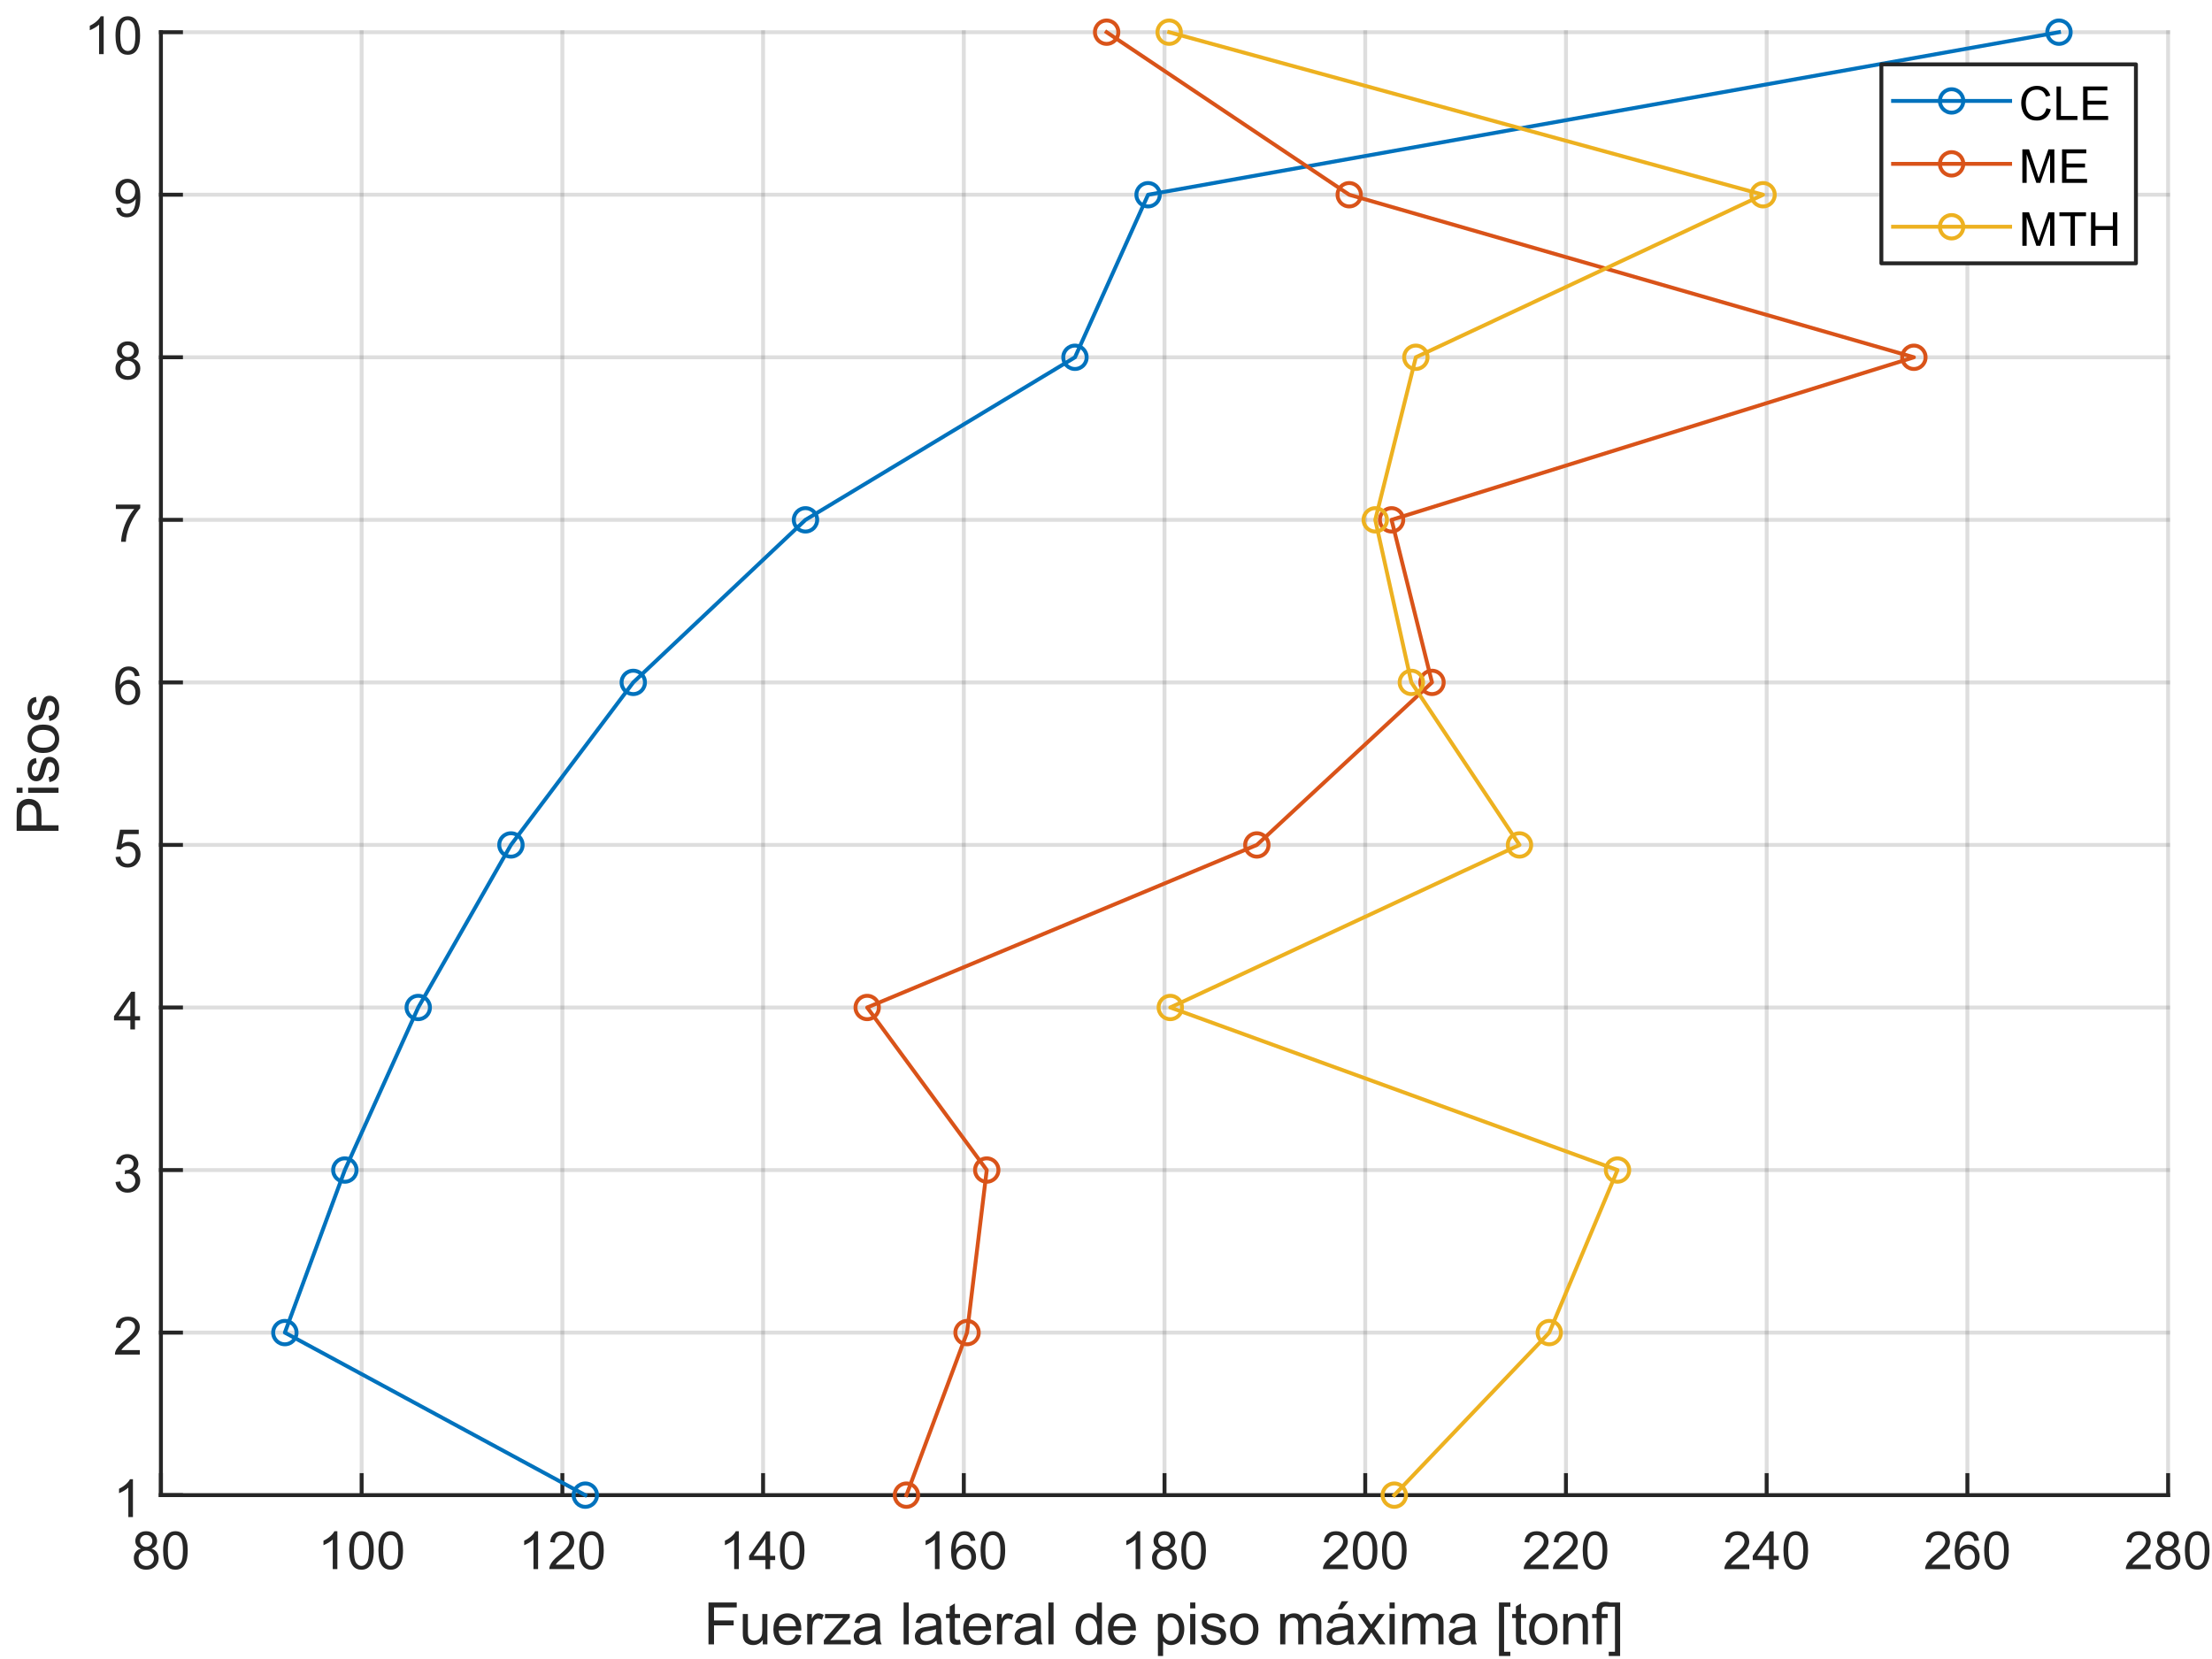 <?xml version="1.0"?>
<!DOCTYPE svg PUBLIC '-//W3C//DTD SVG 1.0//EN'
          'http://www.w3.org/TR/2001/REC-SVG-20010904/DTD/svg10.dtd'>
<svg xmlns:xlink="http://www.w3.org/1999/xlink" style="fill-opacity:1; color-rendering:auto; color-interpolation:auto; text-rendering:auto; stroke:black; stroke-linecap:square; stroke-miterlimit:10; shape-rendering:auto; stroke-opacity:1; fill:black; stroke-dasharray:none; font-weight:normal; stroke-width:1; font-family:'Dialog'; font-style:normal; stroke-linejoin:miter; font-size:12px; stroke-dashoffset:0; image-rendering:auto;" width="756" height="567" xmlns="http://www.w3.org/2000/svg"
><rect width="100%" height="100%" fill="#333333" stroke="none"/><!--Generated by the Batik Graphics2D SVG Generator--><defs id="genericDefs"
  /><g
  ><defs id="defs1"
    ><clipPath clipPathUnits="userSpaceOnUse" id="clipPath1"
      ><path d="M0 0 L756 0 L756 567 L0 567 L0 0 Z"
      /></clipPath
    ></defs
    ><g style="fill:white; stroke:white;"
    ><rect x="0" y="0" width="756" style="clip-path:url(#clipPath1); stroke:none;" height="567"
    /></g
    ><g style="fill:white; text-rendering:optimizeSpeed; color-rendering:optimizeSpeed; image-rendering:optimizeSpeed; shape-rendering:crispEdges; stroke:white; color-interpolation:sRGB;"
    ><rect x="0" width="756" height="567" y="0" style="stroke:none;"
      /><path style="stroke:none;" d="M55 511 L741 511 L741 11 L55 11 Z"
    /></g
    ><g style="stroke-linecap:butt; fill-opacity:0.149; fill:rgb(38,38,38); text-rendering:geometricPrecision; image-rendering:optimizeQuality; color-rendering:optimizeQuality; stroke-linejoin:round; stroke:rgb(38,38,38); color-interpolation:linearRGB; stroke-width:1.333; stroke-opacity:0.149;"
    ><line y2="11" style="fill:none;" x1="55" x2="55" y1="511"
      /><line y2="11" style="fill:none;" x1="123.6" x2="123.6" y1="511"
      /><line y2="11" style="fill:none;" x1="192.2" x2="192.2" y1="511"
      /><line y2="11" style="fill:none;" x1="260.8" x2="260.8" y1="511"
      /><line y2="11" style="fill:none;" x1="329.4" x2="329.4" y1="511"
      /><line y2="11" style="fill:none;" x1="398" x2="398" y1="511"
      /><line y2="11" style="fill:none;" x1="466.6" x2="466.6" y1="511"
      /><line y2="11" style="fill:none;" x1="535.2" x2="535.2" y1="511"
      /><line y2="11" style="fill:none;" x1="603.8" x2="603.8" y1="511"
      /><line y2="11" style="fill:none;" x1="672.4" x2="672.4" y1="511"
      /><line y2="11" style="fill:none;" x1="741" x2="741" y1="511"
      /><line y2="511" style="fill:none;" x1="741" x2="55" y1="511"
      /><line y2="455.445" style="fill:none;" x1="741" x2="55" y1="455.445"
      /><line y2="399.889" style="fill:none;" x1="741" x2="55" y1="399.889"
      /><line y2="344.333" style="fill:none;" x1="741" x2="55" y1="344.333"
      /><line y2="288.778" style="fill:none;" x1="741" x2="55" y1="288.778"
      /><line y2="233.222" style="fill:none;" x1="741" x2="55" y1="233.222"
      /><line y2="177.667" style="fill:none;" x1="741" x2="55" y1="177.667"
      /><line y2="122.111" style="fill:none;" x1="741" x2="55" y1="122.111"
      /><line y2="66.556" style="fill:none;" x1="741" x2="55" y1="66.556"
      /><line y2="11" style="fill:none;" x1="741" x2="55" y1="11"
      /><line x1="55" x2="741" y1="511" style="stroke-linecap:square; fill-opacity:1; fill:none; stroke-opacity:1;" y2="511"
      /><line x1="55" x2="55" y1="511" style="stroke-linecap:square; fill-opacity:1; fill:none; stroke-opacity:1;" y2="504.143"
      /><line x1="123.6" x2="123.6" y1="511" style="stroke-linecap:square; fill-opacity:1; fill:none; stroke-opacity:1;" y2="504.143"
      /><line x1="192.2" x2="192.2" y1="511" style="stroke-linecap:square; fill-opacity:1; fill:none; stroke-opacity:1;" y2="504.143"
      /><line x1="260.8" x2="260.8" y1="511" style="stroke-linecap:square; fill-opacity:1; fill:none; stroke-opacity:1;" y2="504.143"
      /><line x1="329.4" x2="329.4" y1="511" style="stroke-linecap:square; fill-opacity:1; fill:none; stroke-opacity:1;" y2="504.143"
      /><line x1="398" x2="398" y1="511" style="stroke-linecap:square; fill-opacity:1; fill:none; stroke-opacity:1;" y2="504.143"
      /><line x1="466.6" x2="466.6" y1="511" style="stroke-linecap:square; fill-opacity:1; fill:none; stroke-opacity:1;" y2="504.143"
      /><line x1="535.2" x2="535.2" y1="511" style="stroke-linecap:square; fill-opacity:1; fill:none; stroke-opacity:1;" y2="504.143"
      /><line x1="603.8" x2="603.8" y1="511" style="stroke-linecap:square; fill-opacity:1; fill:none; stroke-opacity:1;" y2="504.143"
      /><line x1="672.4" x2="672.4" y1="511" style="stroke-linecap:square; fill-opacity:1; fill:none; stroke-opacity:1;" y2="504.143"
      /><line x1="741" x2="741" y1="511" style="stroke-linecap:square; fill-opacity:1; fill:none; stroke-opacity:1;" y2="504.143"
    /></g
    ><g transform="translate(55,517.266)" style="font-size:17.998px; fill:rgb(38,38,38); text-rendering:geometricPrecision; image-rendering:optimizeQuality; color-rendering:optimizeQuality; font-family:'SansSerif'; stroke:rgb(38,38,38); color-interpolation:linearRGB;"
    ><path style="stroke:none;" d="M-6.812 12.016 Q-7.797 11.656 -8.273 10.984 Q-8.75 10.312 -8.75 9.391 Q-8.75 7.984 -7.742 7.023 Q-6.734 6.062 -5.047 6.062 Q-3.359 6.062 -2.336 7.039 Q-1.312 8.016 -1.312 9.422 Q-1.312 10.328 -1.781 10.992 Q-2.25 11.656 -3.203 12.016 Q-2.016 12.406 -1.398 13.266 Q-0.781 14.125 -0.781 15.312 Q-0.781 16.969 -1.953 18.094 Q-3.125 19.219 -5.031 19.219 Q-6.938 19.219 -8.102 18.086 Q-9.266 16.953 -9.266 15.266 Q-9.266 14.016 -8.633 13.164 Q-8 12.312 -6.812 12.016 ZM-7.141 9.328 Q-7.141 10.25 -6.547 10.828 Q-5.953 11.406 -5.016 11.406 Q-4.109 11.406 -3.523 10.828 Q-2.938 10.25 -2.938 9.422 Q-2.938 8.547 -3.539 7.953 Q-4.141 7.359 -5.031 7.359 Q-5.938 7.359 -6.539 7.938 Q-7.141 8.516 -7.141 9.328 ZM-7.641 15.281 Q-7.641 15.953 -7.32 16.586 Q-7 17.219 -6.367 17.57 Q-5.734 17.922 -5 17.922 Q-3.875 17.922 -3.133 17.188 Q-2.391 16.453 -2.391 15.328 Q-2.391 14.188 -3.156 13.445 Q-3.922 12.703 -5.062 12.703 Q-6.172 12.703 -6.906 13.438 Q-7.641 14.172 -7.641 15.281 ZM0.743 12.641 Q0.743 10.359 1.212 8.969 Q1.681 7.578 2.611 6.82 Q3.54 6.062 4.947 6.062 Q5.978 6.062 6.759 6.477 Q7.54 6.891 8.048 7.68 Q8.556 8.469 8.853 9.602 Q9.15 10.734 9.15 12.641 Q9.15 14.906 8.681 16.305 Q8.212 17.703 7.282 18.461 Q6.353 19.219 4.947 19.219 Q3.071 19.219 2.009 17.891 Q0.743 16.281 0.743 12.641 ZM2.368 12.641 Q2.368 15.812 3.111 16.867 Q3.853 17.922 4.947 17.922 Q6.025 17.922 6.775 16.867 Q7.525 15.812 7.525 12.641 Q7.525 9.469 6.775 8.422 Q6.025 7.375 4.931 7.375 Q3.837 7.375 3.181 8.297 Q2.368 9.469 2.368 12.641 Z"
    /></g
    ><g transform="translate(123.6,517.266)" style="font-size:17.998px; fill:rgb(38,38,38); text-rendering:geometricPrecision; image-rendering:optimizeQuality; color-rendering:optimizeQuality; font-family:'SansSerif'; stroke:rgb(38,38,38); color-interpolation:linearRGB;"
    ><path style="stroke:none;" d="M-8.297 19 L-9.875 19 L-9.875 8.922 Q-10.453 9.469 -11.375 10.008 Q-12.297 10.547 -13.047 10.828 L-13.047 9.297 Q-11.719 8.672 -10.719 7.781 Q-9.719 6.891 -9.312 6.062 L-8.297 6.062 L-8.297 19 ZM-4.257 12.641 Q-4.257 10.359 -3.788 8.969 Q-3.319 7.578 -2.389 6.82 Q-1.46 6.062 -0.053 6.062 Q0.978 6.062 1.759 6.477 Q2.54 6.891 3.048 7.68 Q3.556 8.469 3.853 9.602 Q4.15 10.734 4.15 12.641 Q4.15 14.906 3.681 16.305 Q3.212 17.703 2.282 18.461 Q1.353 19.219 -0.053 19.219 Q-1.929 19.219 -2.991 17.891 Q-4.257 16.281 -4.257 12.641 ZM-2.632 12.641 Q-2.632 15.812 -1.889 16.867 Q-1.147 17.922 -0.053 17.922 Q1.025 17.922 1.775 16.867 Q2.525 15.812 2.525 12.641 Q2.525 9.469 1.775 8.422 Q1.025 7.375 -0.069 7.375 Q-1.163 7.375 -1.819 8.297 Q-2.632 9.469 -2.632 12.641 ZM5.737 12.641 Q5.737 10.359 6.205 8.969 Q6.674 7.578 7.604 6.82 Q8.534 6.062 9.94 6.062 Q10.971 6.062 11.752 6.477 Q12.534 6.891 13.041 7.68 Q13.549 8.469 13.846 9.602 Q14.143 10.734 14.143 12.641 Q14.143 14.906 13.674 16.305 Q13.206 17.703 12.276 18.461 Q11.346 19.219 9.94 19.219 Q8.065 19.219 7.002 17.891 Q5.737 16.281 5.737 12.641 ZM7.362 12.641 Q7.362 15.812 8.104 16.867 Q8.846 17.922 9.94 17.922 Q11.018 17.922 11.768 16.867 Q12.518 15.812 12.518 12.641 Q12.518 9.469 11.768 8.422 Q11.018 7.375 9.924 7.375 Q8.831 7.375 8.174 8.297 Q7.362 9.469 7.362 12.641 Z"
    /></g
    ><g transform="translate(192.2,517.266)" style="font-size:17.998px; fill:rgb(38,38,38); text-rendering:geometricPrecision; image-rendering:optimizeQuality; color-rendering:optimizeQuality; font-family:'SansSerif'; stroke:rgb(38,38,38); color-interpolation:linearRGB;"
    ><path style="stroke:none;" d="M-8.297 19 L-9.875 19 L-9.875 8.922 Q-10.453 9.469 -11.375 10.008 Q-12.297 10.547 -13.047 10.828 L-13.047 9.297 Q-11.719 8.672 -10.719 7.781 Q-9.719 6.891 -9.312 6.062 L-8.297 6.062 L-8.297 19 ZM4.056 17.484 L4.056 19 L-4.46 19 Q-4.475 18.422 -4.272 17.906 Q-3.944 17.031 -3.233 16.188 Q-2.522 15.344 -1.163 14.234 Q0.931 12.516 1.673 11.508 Q2.415 10.5 2.415 9.609 Q2.415 8.656 1.743 8.016 Q1.071 7.375 -0.007 7.375 Q-1.163 7.375 -1.843 8.062 Q-2.522 8.75 -2.538 9.953 L-4.163 9.781 Q-3.991 7.969 -2.905 7.016 Q-1.819 6.062 0.025 6.062 Q1.868 6.062 2.954 7.094 Q4.04 8.125 4.04 9.641 Q4.04 10.406 3.72 11.156 Q3.4 11.906 2.665 12.734 Q1.931 13.562 0.228 15 Q-1.194 16.203 -1.6 16.625 Q-2.007 17.047 -2.257 17.484 L4.056 17.484 ZM5.737 12.641 Q5.737 10.359 6.205 8.969 Q6.674 7.578 7.604 6.82 Q8.534 6.062 9.94 6.062 Q10.971 6.062 11.752 6.477 Q12.534 6.891 13.041 7.68 Q13.549 8.469 13.846 9.602 Q14.143 10.734 14.143 12.641 Q14.143 14.906 13.674 16.305 Q13.206 17.703 12.276 18.461 Q11.346 19.219 9.94 19.219 Q8.065 19.219 7.002 17.891 Q5.737 16.281 5.737 12.641 ZM7.362 12.641 Q7.362 15.812 8.104 16.867 Q8.846 17.922 9.94 17.922 Q11.018 17.922 11.768 16.867 Q12.518 15.812 12.518 12.641 Q12.518 9.469 11.768 8.422 Q11.018 7.375 9.924 7.375 Q8.831 7.375 8.174 8.297 Q7.362 9.469 7.362 12.641 Z"
    /></g
    ><g transform="translate(260.8,517.266)" style="font-size:17.998px; fill:rgb(38,38,38); text-rendering:geometricPrecision; image-rendering:optimizeQuality; color-rendering:optimizeQuality; font-family:'SansSerif'; stroke:rgb(38,38,38); color-interpolation:linearRGB;"
    ><path style="stroke:none;" d="M-8.297 19 L-9.875 19 L-9.875 8.922 Q-10.453 9.469 -11.375 10.008 Q-12.297 10.547 -13.047 10.828 L-13.047 9.297 Q-11.719 8.672 -10.719 7.781 Q-9.719 6.891 -9.312 6.062 L-8.297 6.062 L-8.297 19 ZM0.806 19 L0.806 15.922 L-4.772 15.922 L-4.772 14.469 L1.103 6.109 L2.4 6.109 L2.4 14.469 L4.134 14.469 L4.134 15.922 L2.4 15.922 L2.4 19 L0.806 19 ZM0.806 14.469 L0.806 8.656 L-3.225 14.469 L0.806 14.469 ZM5.737 12.641 Q5.737 10.359 6.205 8.969 Q6.674 7.578 7.604 6.82 Q8.534 6.062 9.94 6.062 Q10.971 6.062 11.752 6.477 Q12.534 6.891 13.041 7.68 Q13.549 8.469 13.846 9.602 Q14.143 10.734 14.143 12.641 Q14.143 14.906 13.674 16.305 Q13.206 17.703 12.276 18.461 Q11.346 19.219 9.94 19.219 Q8.065 19.219 7.002 17.891 Q5.737 16.281 5.737 12.641 ZM7.362 12.641 Q7.362 15.812 8.104 16.867 Q8.846 17.922 9.94 17.922 Q11.018 17.922 11.768 16.867 Q12.518 15.812 12.518 12.641 Q12.518 9.469 11.768 8.422 Q11.018 7.375 9.924 7.375 Q8.831 7.375 8.174 8.297 Q7.362 9.469 7.362 12.641 Z"
    /></g
    ><g transform="translate(329.4,517.266)" style="font-size:17.998px; fill:rgb(38,38,38); text-rendering:geometricPrecision; image-rendering:optimizeQuality; color-rendering:optimizeQuality; font-family:'SansSerif'; stroke:rgb(38,38,38); color-interpolation:linearRGB;"
    ><path style="stroke:none;" d="M-8.297 19 L-9.875 19 L-9.875 8.922 Q-10.453 9.469 -11.375 10.008 Q-12.297 10.547 -13.047 10.828 L-13.047 9.297 Q-11.719 8.672 -10.719 7.781 Q-9.719 6.891 -9.312 6.062 L-8.297 6.062 L-8.297 19 ZM3.946 9.266 L2.384 9.391 Q2.165 8.469 1.775 8.047 Q1.134 7.359 0.197 7.359 Q-0.553 7.359 -1.132 7.781 Q-1.882 8.328 -2.311 9.375 Q-2.741 10.422 -2.757 12.359 Q-2.179 11.484 -1.358 11.062 Q-0.538 10.641 0.368 10.641 Q1.962 10.641 3.071 11.805 Q4.181 12.969 4.181 14.812 Q4.181 16.031 3.657 17.07 Q3.134 18.109 2.22 18.664 Q1.306 19.219 0.15 19.219 Q-1.835 19.219 -3.085 17.766 Q-4.335 16.312 -4.335 12.969 Q-4.335 9.234 -2.944 7.531 Q-1.741 6.062 0.29 6.062 Q1.821 6.062 2.79 6.914 Q3.759 7.766 3.946 9.266 ZM-2.507 14.828 Q-2.507 15.641 -2.163 16.391 Q-1.819 17.141 -1.194 17.531 Q-0.569 17.922 0.118 17.922 Q1.118 17.922 1.837 17.109 Q2.556 16.297 2.556 14.906 Q2.556 13.578 1.845 12.805 Q1.134 12.031 0.056 12.031 Q-1.022 12.031 -1.764 12.805 Q-2.507 13.578 -2.507 14.828 ZM5.737 12.641 Q5.737 10.359 6.205 8.969 Q6.674 7.578 7.604 6.82 Q8.534 6.062 9.94 6.062 Q10.971 6.062 11.752 6.477 Q12.534 6.891 13.041 7.68 Q13.549 8.469 13.846 9.602 Q14.143 10.734 14.143 12.641 Q14.143 14.906 13.674 16.305 Q13.206 17.703 12.276 18.461 Q11.346 19.219 9.94 19.219 Q8.065 19.219 7.002 17.891 Q5.737 16.281 5.737 12.641 ZM7.362 12.641 Q7.362 15.812 8.104 16.867 Q8.846 17.922 9.94 17.922 Q11.018 17.922 11.768 16.867 Q12.518 15.812 12.518 12.641 Q12.518 9.469 11.768 8.422 Q11.018 7.375 9.924 7.375 Q8.831 7.375 8.174 8.297 Q7.362 9.469 7.362 12.641 Z"
    /></g
    ><g transform="translate(398,517.266)" style="font-size:17.998px; fill:rgb(38,38,38); text-rendering:geometricPrecision; image-rendering:optimizeQuality; color-rendering:optimizeQuality; font-family:'SansSerif'; stroke:rgb(38,38,38); color-interpolation:linearRGB;"
    ><path style="stroke:none;" d="M-8.297 19 L-9.875 19 L-9.875 8.922 Q-10.453 9.469 -11.375 10.008 Q-12.297 10.547 -13.047 10.828 L-13.047 9.297 Q-11.719 8.672 -10.719 7.781 Q-9.719 6.891 -9.312 6.062 L-8.297 6.062 L-8.297 19 ZM-1.819 12.016 Q-2.804 11.656 -3.28 10.984 Q-3.757 10.312 -3.757 9.391 Q-3.757 7.984 -2.749 7.023 Q-1.741 6.062 -0.053 6.062 Q1.634 6.062 2.657 7.039 Q3.681 8.016 3.681 9.422 Q3.681 10.328 3.212 10.992 Q2.743 11.656 1.79 12.016 Q2.978 12.406 3.595 13.266 Q4.212 14.125 4.212 15.312 Q4.212 16.969 3.04 18.094 Q1.868 19.219 -0.038 19.219 Q-1.944 19.219 -3.108 18.086 Q-4.272 16.953 -4.272 15.266 Q-4.272 14.016 -3.639 13.164 Q-3.007 12.312 -1.819 12.016 ZM-2.147 9.328 Q-2.147 10.25 -1.554 10.828 Q-0.96 11.406 -0.022 11.406 Q0.884 11.406 1.47 10.828 Q2.056 10.25 2.056 9.422 Q2.056 8.547 1.454 7.953 Q0.853 7.359 -0.038 7.359 Q-0.944 7.359 -1.546 7.938 Q-2.147 8.516 -2.147 9.328 ZM-2.647 15.281 Q-2.647 15.953 -2.327 16.586 Q-2.007 17.219 -1.374 17.57 Q-0.741 17.922 -0.007 17.922 Q1.118 17.922 1.861 17.188 Q2.603 16.453 2.603 15.328 Q2.603 14.188 1.837 13.445 Q1.071 12.703 -0.069 12.703 Q-1.179 12.703 -1.913 13.438 Q-2.647 14.172 -2.647 15.281 ZM5.737 12.641 Q5.737 10.359 6.205 8.969 Q6.674 7.578 7.604 6.82 Q8.534 6.062 9.94 6.062 Q10.971 6.062 11.752 6.477 Q12.534 6.891 13.041 7.68 Q13.549 8.469 13.846 9.602 Q14.143 10.734 14.143 12.641 Q14.143 14.906 13.674 16.305 Q13.206 17.703 12.276 18.461 Q11.346 19.219 9.94 19.219 Q8.065 19.219 7.002 17.891 Q5.737 16.281 5.737 12.641 ZM7.362 12.641 Q7.362 15.812 8.104 16.867 Q8.846 17.922 9.94 17.922 Q11.018 17.922 11.768 16.867 Q12.518 15.812 12.518 12.641 Q12.518 9.469 11.768 8.422 Q11.018 7.375 9.924 7.375 Q8.831 7.375 8.174 8.297 Q7.362 9.469 7.362 12.641 Z"
    /></g
    ><g transform="translate(466.6,517.266)" style="font-size:17.998px; fill:rgb(38,38,38); text-rendering:geometricPrecision; image-rendering:optimizeQuality; color-rendering:optimizeQuality; font-family:'SansSerif'; stroke:rgb(38,38,38); color-interpolation:linearRGB;"
    ><path style="stroke:none;" d="M-5.938 17.484 L-5.938 19 L-14.453 19 Q-14.469 18.422 -14.266 17.906 Q-13.938 17.031 -13.227 16.188 Q-12.516 15.344 -11.156 14.234 Q-9.062 12.516 -8.32 11.508 Q-7.578 10.5 -7.578 9.609 Q-7.578 8.656 -8.25 8.016 Q-8.922 7.375 -10 7.375 Q-11.156 7.375 -11.836 8.062 Q-12.516 8.75 -12.531 9.953 L-14.156 9.781 Q-13.984 7.969 -12.898 7.016 Q-11.812 6.062 -9.969 6.062 Q-8.125 6.062 -7.039 7.094 Q-5.953 8.125 -5.953 9.641 Q-5.953 10.406 -6.273 11.156 Q-6.594 11.906 -7.328 12.734 Q-8.062 13.562 -9.766 15 Q-11.188 16.203 -11.594 16.625 Q-12 17.047 -12.25 17.484 L-5.938 17.484 ZM-4.257 12.641 Q-4.257 10.359 -3.788 8.969 Q-3.319 7.578 -2.389 6.82 Q-1.46 6.062 -0.053 6.062 Q0.978 6.062 1.759 6.477 Q2.54 6.891 3.048 7.68 Q3.556 8.469 3.853 9.602 Q4.15 10.734 4.15 12.641 Q4.15 14.906 3.681 16.305 Q3.212 17.703 2.282 18.461 Q1.353 19.219 -0.053 19.219 Q-1.929 19.219 -2.991 17.891 Q-4.257 16.281 -4.257 12.641 ZM-2.632 12.641 Q-2.632 15.812 -1.889 16.867 Q-1.147 17.922 -0.053 17.922 Q1.025 17.922 1.775 16.867 Q2.525 15.812 2.525 12.641 Q2.525 9.469 1.775 8.422 Q1.025 7.375 -0.069 7.375 Q-1.163 7.375 -1.819 8.297 Q-2.632 9.469 -2.632 12.641 ZM5.737 12.641 Q5.737 10.359 6.205 8.969 Q6.674 7.578 7.604 6.82 Q8.534 6.062 9.94 6.062 Q10.971 6.062 11.752 6.477 Q12.534 6.891 13.041 7.68 Q13.549 8.469 13.846 9.602 Q14.143 10.734 14.143 12.641 Q14.143 14.906 13.674 16.305 Q13.206 17.703 12.276 18.461 Q11.346 19.219 9.94 19.219 Q8.065 19.219 7.002 17.891 Q5.737 16.281 5.737 12.641 ZM7.362 12.641 Q7.362 15.812 8.104 16.867 Q8.846 17.922 9.94 17.922 Q11.018 17.922 11.768 16.867 Q12.518 15.812 12.518 12.641 Q12.518 9.469 11.768 8.422 Q11.018 7.375 9.924 7.375 Q8.831 7.375 8.174 8.297 Q7.362 9.469 7.362 12.641 Z"
    /></g
    ><g transform="translate(535.2,517.266)" style="font-size:17.998px; fill:rgb(38,38,38); text-rendering:geometricPrecision; image-rendering:optimizeQuality; color-rendering:optimizeQuality; font-family:'SansSerif'; stroke:rgb(38,38,38); color-interpolation:linearRGB;"
    ><path style="stroke:none;" d="M-5.938 17.484 L-5.938 19 L-14.453 19 Q-14.469 18.422 -14.266 17.906 Q-13.938 17.031 -13.227 16.188 Q-12.516 15.344 -11.156 14.234 Q-9.062 12.516 -8.32 11.508 Q-7.578 10.5 -7.578 9.609 Q-7.578 8.656 -8.25 8.016 Q-8.922 7.375 -10 7.375 Q-11.156 7.375 -11.836 8.062 Q-12.516 8.75 -12.531 9.953 L-14.156 9.781 Q-13.984 7.969 -12.898 7.016 Q-11.812 6.062 -9.969 6.062 Q-8.125 6.062 -7.039 7.094 Q-5.953 8.125 -5.953 9.641 Q-5.953 10.406 -6.273 11.156 Q-6.594 11.906 -7.328 12.734 Q-8.062 13.562 -9.766 15 Q-11.188 16.203 -11.594 16.625 Q-12 17.047 -12.25 17.484 L-5.938 17.484 ZM4.056 17.484 L4.056 19 L-4.46 19 Q-4.475 18.422 -4.272 17.906 Q-3.944 17.031 -3.233 16.188 Q-2.522 15.344 -1.163 14.234 Q0.931 12.516 1.673 11.508 Q2.415 10.5 2.415 9.609 Q2.415 8.656 1.743 8.016 Q1.071 7.375 -0.007 7.375 Q-1.163 7.375 -1.843 8.062 Q-2.522 8.75 -2.538 9.953 L-4.163 9.781 Q-3.991 7.969 -2.905 7.016 Q-1.819 6.062 0.025 6.062 Q1.868 6.062 2.954 7.094 Q4.04 8.125 4.04 9.641 Q4.04 10.406 3.72 11.156 Q3.4 11.906 2.665 12.734 Q1.931 13.562 0.228 15 Q-1.194 16.203 -1.6 16.625 Q-2.007 17.047 -2.257 17.484 L4.056 17.484 ZM5.737 12.641 Q5.737 10.359 6.205 8.969 Q6.674 7.578 7.604 6.82 Q8.534 6.062 9.94 6.062 Q10.971 6.062 11.752 6.477 Q12.534 6.891 13.041 7.68 Q13.549 8.469 13.846 9.602 Q14.143 10.734 14.143 12.641 Q14.143 14.906 13.674 16.305 Q13.206 17.703 12.276 18.461 Q11.346 19.219 9.94 19.219 Q8.065 19.219 7.002 17.891 Q5.737 16.281 5.737 12.641 ZM7.362 12.641 Q7.362 15.812 8.104 16.867 Q8.846 17.922 9.94 17.922 Q11.018 17.922 11.768 16.867 Q12.518 15.812 12.518 12.641 Q12.518 9.469 11.768 8.422 Q11.018 7.375 9.924 7.375 Q8.831 7.375 8.174 8.297 Q7.362 9.469 7.362 12.641 Z"
    /></g
    ><g transform="translate(603.8,517.266)" style="font-size:17.998px; fill:rgb(38,38,38); text-rendering:geometricPrecision; image-rendering:optimizeQuality; color-rendering:optimizeQuality; font-family:'SansSerif'; stroke:rgb(38,38,38); color-interpolation:linearRGB;"
    ><path style="stroke:none;" d="M-5.938 17.484 L-5.938 19 L-14.453 19 Q-14.469 18.422 -14.266 17.906 Q-13.938 17.031 -13.227 16.188 Q-12.516 15.344 -11.156 14.234 Q-9.062 12.516 -8.32 11.508 Q-7.578 10.5 -7.578 9.609 Q-7.578 8.656 -8.25 8.016 Q-8.922 7.375 -10 7.375 Q-11.156 7.375 -11.836 8.062 Q-12.516 8.75 -12.531 9.953 L-14.156 9.781 Q-13.984 7.969 -12.898 7.016 Q-11.812 6.062 -9.969 6.062 Q-8.125 6.062 -7.039 7.094 Q-5.953 8.125 -5.953 9.641 Q-5.953 10.406 -6.273 11.156 Q-6.594 11.906 -7.328 12.734 Q-8.062 13.562 -9.766 15 Q-11.188 16.203 -11.594 16.625 Q-12 17.047 -12.25 17.484 L-5.938 17.484 ZM0.806 19 L0.806 15.922 L-4.772 15.922 L-4.772 14.469 L1.103 6.109 L2.4 6.109 L2.4 14.469 L4.134 14.469 L4.134 15.922 L2.4 15.922 L2.4 19 L0.806 19 ZM0.806 14.469 L0.806 8.656 L-3.225 14.469 L0.806 14.469 ZM5.737 12.641 Q5.737 10.359 6.205 8.969 Q6.674 7.578 7.604 6.82 Q8.534 6.062 9.94 6.062 Q10.971 6.062 11.752 6.477 Q12.534 6.891 13.041 7.68 Q13.549 8.469 13.846 9.602 Q14.143 10.734 14.143 12.641 Q14.143 14.906 13.674 16.305 Q13.206 17.703 12.276 18.461 Q11.346 19.219 9.94 19.219 Q8.065 19.219 7.002 17.891 Q5.737 16.281 5.737 12.641 ZM7.362 12.641 Q7.362 15.812 8.104 16.867 Q8.846 17.922 9.94 17.922 Q11.018 17.922 11.768 16.867 Q12.518 15.812 12.518 12.641 Q12.518 9.469 11.768 8.422 Q11.018 7.375 9.924 7.375 Q8.831 7.375 8.174 8.297 Q7.362 9.469 7.362 12.641 Z"
    /></g
    ><g transform="translate(672.4,517.266)" style="font-size:17.998px; fill:rgb(38,38,38); text-rendering:geometricPrecision; image-rendering:optimizeQuality; color-rendering:optimizeQuality; font-family:'SansSerif'; stroke:rgb(38,38,38); color-interpolation:linearRGB;"
    ><path style="stroke:none;" d="M-5.938 17.484 L-5.938 19 L-14.453 19 Q-14.469 18.422 -14.266 17.906 Q-13.938 17.031 -13.227 16.188 Q-12.516 15.344 -11.156 14.234 Q-9.062 12.516 -8.32 11.508 Q-7.578 10.5 -7.578 9.609 Q-7.578 8.656 -8.25 8.016 Q-8.922 7.375 -10 7.375 Q-11.156 7.375 -11.836 8.062 Q-12.516 8.75 -12.531 9.953 L-14.156 9.781 Q-13.984 7.969 -12.898 7.016 Q-11.812 6.062 -9.969 6.062 Q-8.125 6.062 -7.039 7.094 Q-5.953 8.125 -5.953 9.641 Q-5.953 10.406 -6.273 11.156 Q-6.594 11.906 -7.328 12.734 Q-8.062 13.562 -9.766 15 Q-11.188 16.203 -11.594 16.625 Q-12 17.047 -12.25 17.484 L-5.938 17.484 ZM3.946 9.266 L2.384 9.391 Q2.165 8.469 1.775 8.047 Q1.134 7.359 0.197 7.359 Q-0.553 7.359 -1.132 7.781 Q-1.882 8.328 -2.311 9.375 Q-2.741 10.422 -2.757 12.359 Q-2.179 11.484 -1.358 11.062 Q-0.538 10.641 0.368 10.641 Q1.962 10.641 3.071 11.805 Q4.181 12.969 4.181 14.812 Q4.181 16.031 3.657 17.07 Q3.134 18.109 2.22 18.664 Q1.306 19.219 0.15 19.219 Q-1.835 19.219 -3.085 17.766 Q-4.335 16.312 -4.335 12.969 Q-4.335 9.234 -2.944 7.531 Q-1.741 6.062 0.29 6.062 Q1.821 6.062 2.79 6.914 Q3.759 7.766 3.946 9.266 ZM-2.507 14.828 Q-2.507 15.641 -2.163 16.391 Q-1.819 17.141 -1.194 17.531 Q-0.569 17.922 0.118 17.922 Q1.118 17.922 1.837 17.109 Q2.556 16.297 2.556 14.906 Q2.556 13.578 1.845 12.805 Q1.134 12.031 0.056 12.031 Q-1.022 12.031 -1.764 12.805 Q-2.507 13.578 -2.507 14.828 ZM5.737 12.641 Q5.737 10.359 6.205 8.969 Q6.674 7.578 7.604 6.82 Q8.534 6.062 9.94 6.062 Q10.971 6.062 11.752 6.477 Q12.534 6.891 13.041 7.68 Q13.549 8.469 13.846 9.602 Q14.143 10.734 14.143 12.641 Q14.143 14.906 13.674 16.305 Q13.206 17.703 12.276 18.461 Q11.346 19.219 9.94 19.219 Q8.065 19.219 7.002 17.891 Q5.737 16.281 5.737 12.641 ZM7.362 12.641 Q7.362 15.812 8.104 16.867 Q8.846 17.922 9.94 17.922 Q11.018 17.922 11.768 16.867 Q12.518 15.812 12.518 12.641 Q12.518 9.469 11.768 8.422 Q11.018 7.375 9.924 7.375 Q8.831 7.375 8.174 8.297 Q7.362 9.469 7.362 12.641 Z"
    /></g
    ><g transform="translate(741,517.266)" style="font-size:17.998px; fill:rgb(38,38,38); text-rendering:geometricPrecision; image-rendering:optimizeQuality; color-rendering:optimizeQuality; font-family:'SansSerif'; stroke:rgb(38,38,38); color-interpolation:linearRGB;"
    ><path style="stroke:none;" d="M-5.938 17.484 L-5.938 19 L-14.453 19 Q-14.469 18.422 -14.266 17.906 Q-13.938 17.031 -13.227 16.188 Q-12.516 15.344 -11.156 14.234 Q-9.062 12.516 -8.32 11.508 Q-7.578 10.5 -7.578 9.609 Q-7.578 8.656 -8.25 8.016 Q-8.922 7.375 -10 7.375 Q-11.156 7.375 -11.836 8.062 Q-12.516 8.75 -12.531 9.953 L-14.156 9.781 Q-13.984 7.969 -12.898 7.016 Q-11.812 6.062 -9.969 6.062 Q-8.125 6.062 -7.039 7.094 Q-5.953 8.125 -5.953 9.641 Q-5.953 10.406 -6.273 11.156 Q-6.594 11.906 -7.328 12.734 Q-8.062 13.562 -9.766 15 Q-11.188 16.203 -11.594 16.625 Q-12 17.047 -12.25 17.484 L-5.938 17.484 ZM-1.819 12.016 Q-2.804 11.656 -3.28 10.984 Q-3.757 10.312 -3.757 9.391 Q-3.757 7.984 -2.749 7.023 Q-1.741 6.062 -0.053 6.062 Q1.634 6.062 2.657 7.039 Q3.681 8.016 3.681 9.422 Q3.681 10.328 3.212 10.992 Q2.743 11.656 1.79 12.016 Q2.978 12.406 3.595 13.266 Q4.212 14.125 4.212 15.312 Q4.212 16.969 3.04 18.094 Q1.868 19.219 -0.038 19.219 Q-1.944 19.219 -3.108 18.086 Q-4.272 16.953 -4.272 15.266 Q-4.272 14.016 -3.639 13.164 Q-3.007 12.312 -1.819 12.016 ZM-2.147 9.328 Q-2.147 10.25 -1.554 10.828 Q-0.96 11.406 -0.022 11.406 Q0.884 11.406 1.47 10.828 Q2.056 10.25 2.056 9.422 Q2.056 8.547 1.454 7.953 Q0.853 7.359 -0.038 7.359 Q-0.944 7.359 -1.546 7.938 Q-2.147 8.516 -2.147 9.328 ZM-2.647 15.281 Q-2.647 15.953 -2.327 16.586 Q-2.007 17.219 -1.374 17.57 Q-0.741 17.922 -0.007 17.922 Q1.118 17.922 1.861 17.188 Q2.603 16.453 2.603 15.328 Q2.603 14.188 1.837 13.445 Q1.071 12.703 -0.069 12.703 Q-1.179 12.703 -1.913 13.438 Q-2.647 14.172 -2.647 15.281 ZM5.737 12.641 Q5.737 10.359 6.205 8.969 Q6.674 7.578 7.604 6.82 Q8.534 6.062 9.94 6.062 Q10.971 6.062 11.752 6.477 Q12.534 6.891 13.041 7.68 Q13.549 8.469 13.846 9.602 Q14.143 10.734 14.143 12.641 Q14.143 14.906 13.674 16.305 Q13.206 17.703 12.276 18.461 Q11.346 19.219 9.94 19.219 Q8.065 19.219 7.002 17.891 Q5.737 16.281 5.737 12.641 ZM7.362 12.641 Q7.362 15.812 8.104 16.867 Q8.846 17.922 9.94 17.922 Q11.018 17.922 11.768 16.867 Q12.518 15.812 12.518 12.641 Q12.518 9.469 11.768 8.422 Q11.018 7.375 9.924 7.375 Q8.831 7.375 8.174 8.297 Q7.362 9.469 7.362 12.641 Z"
    /></g
    ><g transform="translate(398,542)" style="font-size:19.797px; fill:rgb(38,38,38); text-rendering:geometricPrecision; image-rendering:optimizeQuality; color-rendering:optimizeQuality; font-family:'SansSerif'; stroke:rgb(38,38,38); color-interpolation:linearRGB;"
    ><path style="stroke:none;" d="M-155.859 20 L-155.859 5.688 L-146.203 5.688 L-146.203 7.375 L-153.969 7.375 L-153.969 11.812 L-147.25 11.812 L-147.25 13.5 L-153.969 13.5 L-153.969 20 L-155.859 20 ZM-137.307 20 L-137.307 18.469 Q-138.511 20.234 -140.589 20.234 Q-141.511 20.234 -142.307 19.883 Q-143.104 19.531 -143.487 19 Q-143.87 18.469 -144.026 17.688 Q-144.136 17.172 -144.136 16.047 L-144.136 9.625 L-142.386 9.625 L-142.386 15.375 Q-142.386 16.75 -142.276 17.234 Q-142.104 17.922 -141.565 18.32 Q-141.026 18.719 -140.245 18.719 Q-139.448 18.719 -138.753 18.312 Q-138.057 17.906 -137.768 17.211 Q-137.479 16.516 -137.479 15.188 L-137.479 9.625 L-135.729 9.625 L-135.729 20 L-137.307 20 ZM-125.994 16.656 L-124.181 16.891 Q-124.603 18.469 -125.767 19.352 Q-126.931 20.234 -128.744 20.234 Q-131.009 20.234 -132.345 18.836 Q-133.681 17.438 -133.681 14.906 Q-133.681 12.281 -132.337 10.836 Q-130.994 9.391 -128.837 9.391 Q-126.759 9.391 -125.439 10.805 Q-124.119 12.219 -124.119 14.797 Q-124.119 14.953 -124.134 15.266 L-131.869 15.266 Q-131.775 16.969 -130.9 17.875 Q-130.025 18.781 -128.728 18.781 Q-127.759 18.781 -127.079 18.273 Q-126.4 17.766 -125.994 16.656 ZM-131.775 13.812 L-125.978 13.812 Q-126.087 12.516 -126.634 11.859 Q-127.478 10.844 -128.822 10.844 Q-130.025 10.844 -130.853 11.648 Q-131.681 12.453 -131.775 13.812 ZM-122.117 20 L-122.117 9.625 L-120.539 9.625 L-120.539 11.203 Q-119.93 10.094 -119.414 9.742 Q-118.898 9.391 -118.289 9.391 Q-117.398 9.391 -116.477 9.953 L-117.086 11.594 Q-117.727 11.203 -118.367 11.203 Q-118.945 11.203 -119.406 11.555 Q-119.867 11.906 -120.07 12.516 Q-120.352 13.453 -120.352 14.562 L-120.352 20 L-122.117 20 ZM-116.436 20 L-116.436 18.578 L-109.827 11 Q-110.952 11.047 -111.811 11.047 L-116.046 11.047 L-116.046 9.625 L-107.561 9.625 L-107.561 10.797 L-113.186 17.375 L-114.264 18.578 Q-113.092 18.484 -112.046 18.484 L-107.249 18.484 L-107.249 20 L-116.436 20 ZM-98.842 18.719 Q-99.827 19.547 -100.733 19.891 Q-101.639 20.234 -102.671 20.234 Q-104.374 20.234 -105.296 19.398 Q-106.217 18.562 -106.217 17.266 Q-106.217 16.5 -105.866 15.875 Q-105.514 15.25 -104.952 14.867 Q-104.389 14.484 -103.686 14.281 Q-103.171 14.156 -102.124 14.016 Q-99.999 13.766 -98.999 13.422 Q-98.983 13.062 -98.983 12.953 Q-98.983 11.891 -99.483 11.438 Q-100.155 10.844 -101.483 10.844 Q-102.733 10.844 -103.319 11.281 Q-103.905 11.719 -104.186 12.828 L-105.905 12.594 Q-105.671 11.484 -105.139 10.805 Q-104.608 10.125 -103.592 9.758 Q-102.577 9.391 -101.233 9.391 Q-99.905 9.391 -99.077 9.703 Q-98.249 10.016 -97.858 10.492 Q-97.467 10.969 -97.311 11.688 Q-97.217 12.141 -97.217 13.312 L-97.217 15.656 Q-97.217 18.109 -97.108 18.758 Q-96.999 19.406 -96.655 20 L-98.499 20 Q-98.764 19.453 -98.842 18.719 ZM-98.999 14.797 Q-99.952 15.188 -101.874 15.453 Q-102.952 15.609 -103.397 15.805 Q-103.842 16 -104.092 16.375 Q-104.342 16.75 -104.342 17.219 Q-104.342 17.922 -103.811 18.391 Q-103.28 18.859 -102.249 18.859 Q-101.233 18.859 -100.444 18.414 Q-99.655 17.969 -99.28 17.203 Q-98.999 16.594 -98.999 15.438 L-98.999 14.797 ZM-89.158 20 L-89.158 5.688 L-87.408 5.688 L-87.408 20 L-89.158 20 ZM-77.95 18.719 Q-78.935 19.547 -79.841 19.891 Q-80.747 20.234 -81.778 20.234 Q-83.482 20.234 -84.403 19.398 Q-85.325 18.562 -85.325 17.266 Q-85.325 16.5 -84.974 15.875 Q-84.622 15.25 -84.06 14.867 Q-83.497 14.484 -82.794 14.281 Q-82.278 14.156 -81.232 14.016 Q-79.107 13.766 -78.107 13.422 Q-78.091 13.062 -78.091 12.953 Q-78.091 11.891 -78.591 11.438 Q-79.263 10.844 -80.591 10.844 Q-81.841 10.844 -82.427 11.281 Q-83.013 11.719 -83.294 12.828 L-85.013 12.594 Q-84.778 11.484 -84.247 10.805 Q-83.716 10.125 -82.7 9.758 Q-81.685 9.391 -80.341 9.391 Q-79.013 9.391 -78.185 9.703 Q-77.357 10.016 -76.966 10.492 Q-76.575 10.969 -76.419 11.688 Q-76.325 12.141 -76.325 13.312 L-76.325 15.656 Q-76.325 18.109 -76.216 18.758 Q-76.107 19.406 -75.763 20 L-77.607 20 Q-77.872 19.453 -77.95 18.719 ZM-78.107 14.797 Q-79.06 15.188 -80.982 15.453 Q-82.06 15.609 -82.505 15.805 Q-82.95 16 -83.2 16.375 Q-83.45 16.75 -83.45 17.219 Q-83.45 17.922 -82.919 18.391 Q-82.388 18.859 -81.357 18.859 Q-80.341 18.859 -79.552 18.414 Q-78.763 17.969 -78.388 17.203 Q-78.107 16.594 -78.107 15.438 L-78.107 14.797 ZM-69.886 18.422 L-69.636 19.984 Q-70.371 20.141 -70.965 20.141 Q-71.918 20.141 -72.441 19.836 Q-72.965 19.531 -73.183 19.039 Q-73.402 18.547 -73.402 16.969 L-73.402 11 L-74.683 11 L-74.683 9.625 L-73.402 9.625 L-73.402 7.062 L-71.652 6 L-71.652 9.625 L-69.886 9.625 L-69.886 11 L-71.652 11 L-71.652 17.062 Q-71.652 17.812 -71.558 18.023 Q-71.465 18.234 -71.254 18.367 Q-71.043 18.5 -70.652 18.5 Q-70.371 18.5 -69.886 18.422 ZM-61.125 16.656 L-59.312 16.891 Q-59.734 18.469 -60.898 19.352 Q-62.062 20.234 -63.875 20.234 Q-66.141 20.234 -67.477 18.836 Q-68.812 17.438 -68.812 14.906 Q-68.812 12.281 -67.469 10.836 Q-66.125 9.391 -63.969 9.391 Q-61.891 9.391 -60.57 10.805 Q-59.25 12.219 -59.25 14.797 Q-59.25 14.953 -59.266 15.266 L-67 15.266 Q-66.906 16.969 -66.031 17.875 Q-65.156 18.781 -63.859 18.781 Q-62.891 18.781 -62.211 18.273 Q-61.531 17.766 -61.125 16.656 ZM-66.906 13.812 L-61.109 13.812 Q-61.219 12.516 -61.766 11.859 Q-62.609 10.844 -63.953 10.844 Q-65.156 10.844 -65.984 11.648 Q-66.812 12.453 -66.906 13.812 ZM-57.249 20 L-57.249 9.625 L-55.67 9.625 L-55.67 11.203 Q-55.061 10.094 -54.545 9.742 Q-54.03 9.391 -53.42 9.391 Q-52.53 9.391 -51.608 9.953 L-52.217 11.594 Q-52.858 11.203 -53.499 11.203 Q-54.077 11.203 -54.538 11.555 Q-54.999 11.906 -55.202 12.516 Q-55.483 13.453 -55.483 14.562 L-55.483 20 L-57.249 20 ZM-43.864 18.719 Q-44.849 19.547 -45.755 19.891 Q-46.661 20.234 -47.693 20.234 Q-49.396 20.234 -50.318 19.398 Q-51.239 18.562 -51.239 17.266 Q-51.239 16.5 -50.888 15.875 Q-50.536 15.25 -49.974 14.867 Q-49.411 14.484 -48.708 14.281 Q-48.193 14.156 -47.146 14.016 Q-45.021 13.766 -44.021 13.422 Q-44.005 13.062 -44.005 12.953 Q-44.005 11.891 -44.505 11.438 Q-45.177 10.844 -46.505 10.844 Q-47.755 10.844 -48.341 11.281 Q-48.927 11.719 -49.208 12.828 L-50.927 12.594 Q-50.693 11.484 -50.161 10.805 Q-49.63 10.125 -48.614 9.758 Q-47.599 9.391 -46.255 9.391 Q-44.927 9.391 -44.099 9.703 Q-43.271 10.016 -42.88 10.492 Q-42.489 10.969 -42.333 11.688 Q-42.239 12.141 -42.239 13.312 L-42.239 15.656 Q-42.239 18.109 -42.13 18.758 Q-42.021 19.406 -41.677 20 L-43.521 20 Q-43.786 19.453 -43.864 18.719 ZM-44.021 14.797 Q-44.974 15.188 -46.896 15.453 Q-47.974 15.609 -48.419 15.805 Q-48.864 16 -49.114 16.375 Q-49.364 16.75 -49.364 17.219 Q-49.364 17.922 -48.833 18.391 Q-48.302 18.859 -47.271 18.859 Q-46.255 18.859 -45.466 18.414 Q-44.677 17.969 -44.302 17.203 Q-44.021 16.594 -44.021 15.438 L-44.021 14.797 ZM-39.675 20 L-39.675 5.688 L-37.925 5.688 L-37.925 20 L-39.675 20 ZM-23.019 20 L-23.019 18.688 Q-24.004 20.234 -25.925 20.234 Q-27.16 20.234 -28.199 19.547 Q-29.238 18.859 -29.808 17.641 Q-30.379 16.422 -30.379 14.828 Q-30.379 13.266 -29.863 12 Q-29.347 10.734 -28.308 10.062 Q-27.269 9.391 -26.004 9.391 Q-25.066 9.391 -24.332 9.789 Q-23.597 10.188 -23.129 10.812 L-23.129 5.688 L-21.394 5.688 L-21.394 20 L-23.019 20 ZM-28.582 14.828 Q-28.582 16.812 -27.738 17.797 Q-26.894 18.781 -25.754 18.781 Q-24.597 18.781 -23.793 17.844 Q-22.988 16.906 -22.988 14.969 Q-22.988 12.844 -23.808 11.844 Q-24.629 10.844 -25.832 10.844 Q-27.004 10.844 -27.793 11.805 Q-28.582 12.766 -28.582 14.828 ZM-11.643 16.656 L-9.83 16.891 Q-10.252 18.469 -11.416 19.352 Q-12.58 20.234 -14.393 20.234 Q-16.659 20.234 -17.994 18.836 Q-19.33 17.438 -19.33 14.906 Q-19.33 12.281 -17.987 10.836 Q-16.643 9.391 -14.487 9.391 Q-12.409 9.391 -11.088 10.805 Q-9.768 12.219 -9.768 14.797 Q-9.768 14.953 -9.784 15.266 L-17.518 15.266 Q-17.424 16.969 -16.549 17.875 Q-15.674 18.781 -14.377 18.781 Q-13.409 18.781 -12.729 18.273 Q-12.049 17.766 -11.643 16.656 ZM-17.424 13.812 L-11.627 13.812 Q-11.737 12.516 -12.284 11.859 Q-13.127 10.844 -14.471 10.844 Q-15.674 10.844 -16.502 11.648 Q-17.33 12.453 -17.424 13.812 ZM-2.255 23.969 L-2.255 9.625 L-0.646 9.625 L-0.646 10.969 Q-0.083 10.188 0.628 9.789 Q1.339 9.391 2.354 9.391 Q3.683 9.391 4.698 10.078 Q5.714 10.766 6.237 12.008 Q6.761 13.25 6.761 14.734 Q6.761 16.328 6.19 17.602 Q5.62 18.875 4.526 19.555 Q3.433 20.234 2.229 20.234 Q1.354 20.234 0.659 19.859 Q-0.036 19.484 -0.489 18.922 L-0.489 23.969 L-2.255 23.969 ZM-0.661 14.875 Q-0.661 16.875 0.151 17.828 Q0.964 18.781 2.12 18.781 Q3.292 18.781 4.128 17.797 Q4.964 16.812 4.964 14.719 Q4.964 12.75 4.143 11.758 Q3.323 10.766 2.198 10.766 Q1.073 10.766 0.206 11.82 Q-0.661 12.875 -0.661 14.875 ZM8.762 7.703 L8.762 5.688 L10.528 5.688 L10.528 7.703 L8.762 7.703 ZM8.762 20 L8.762 9.625 L10.528 9.625 L10.528 20 L8.762 20 ZM12.438 16.906 L14.188 16.625 Q14.329 17.672 15.001 18.227 Q15.672 18.781 16.875 18.781 Q18.079 18.781 18.665 18.289 Q19.25 17.797 19.25 17.141 Q19.25 16.547 18.735 16.203 Q18.375 15.969 16.938 15.609 Q15.001 15.109 14.258 14.758 Q13.516 14.406 13.126 13.773 Q12.735 13.141 12.735 12.375 Q12.735 11.688 13.055 11.094 Q13.376 10.5 13.922 10.109 Q14.329 9.812 15.04 9.602 Q15.751 9.391 16.563 9.391 Q17.782 9.391 18.704 9.742 Q19.625 10.094 20.063 10.695 Q20.5 11.297 20.672 12.297 L18.954 12.531 Q18.829 11.734 18.266 11.289 Q17.704 10.844 16.688 10.844 Q15.469 10.844 14.954 11.242 Q14.438 11.641 14.438 12.172 Q14.438 12.516 14.657 12.797 Q14.86 13.078 15.329 13.266 Q15.594 13.359 16.875 13.703 Q18.75 14.203 19.485 14.523 Q20.219 14.844 20.641 15.445 Q21.063 16.047 21.063 16.953 Q21.063 17.828 20.547 18.609 Q20.032 19.391 19.063 19.812 Q18.094 20.234 16.875 20.234 Q14.86 20.234 13.797 19.391 Q12.735 18.547 12.438 16.906 ZM22.391 14.812 Q22.391 11.938 23.985 10.547 Q25.329 9.391 27.25 9.391 Q29.391 9.391 30.743 10.797 Q32.094 12.203 32.094 14.672 Q32.094 16.672 31.5 17.82 Q30.907 18.969 29.758 19.602 Q28.61 20.234 27.25 20.234 Q25.063 20.234 23.727 18.836 Q22.391 17.438 22.391 14.812 ZM24.188 14.812 Q24.188 16.812 25.055 17.797 Q25.922 18.781 27.25 18.781 Q28.563 18.781 29.43 17.789 Q30.297 16.797 30.297 14.75 Q30.297 12.828 29.422 11.836 Q28.547 10.844 27.25 10.844 Q25.922 10.844 25.055 11.836 Q24.188 12.828 24.188 14.812 ZM39.529 20 L39.529 9.625 L41.107 9.625 L41.107 11.078 Q41.592 10.328 42.404 9.859 Q43.217 9.391 44.248 9.391 Q45.404 9.391 46.138 9.867 Q46.873 10.344 47.185 11.203 Q48.42 9.391 50.388 9.391 Q51.935 9.391 52.763 10.25 Q53.592 11.109 53.592 12.875 L53.592 20 L51.842 20 L51.842 13.469 Q51.842 12.406 51.67 11.945 Q51.498 11.484 51.053 11.203 Q50.607 10.922 49.998 10.922 Q48.904 10.922 48.178 11.648 Q47.451 12.375 47.451 13.969 L47.451 20 L45.701 20 L45.701 13.266 Q45.701 12.094 45.271 11.508 Q44.842 10.922 43.857 10.922 Q43.123 10.922 42.49 11.312 Q41.857 11.703 41.576 12.453 Q41.295 13.203 41.295 14.625 L41.295 20 L39.529 20 ZM62.788 18.719 Q61.804 19.547 60.898 19.891 Q59.991 20.234 58.96 20.234 Q57.257 20.234 56.335 19.398 Q55.413 18.562 55.413 17.266 Q55.413 16.5 55.765 15.875 Q56.116 15.25 56.679 14.867 Q57.241 14.484 57.944 14.281 Q58.46 14.156 59.507 14.016 Q61.632 13.766 62.632 13.422 Q62.648 13.062 62.648 12.953 Q62.648 11.891 62.148 11.438 Q61.476 10.844 60.148 10.844 Q58.898 10.844 58.312 11.281 Q57.726 11.719 57.444 12.828 L55.726 12.594 Q55.96 11.484 56.491 10.805 Q57.023 10.125 58.038 9.758 Q59.054 9.391 60.398 9.391 Q61.726 9.391 62.554 9.703 Q63.382 10.016 63.773 10.492 Q64.163 10.969 64.32 11.688 Q64.413 12.141 64.413 13.312 L64.413 15.656 Q64.413 18.109 64.523 18.758 Q64.632 19.406 64.976 20 L63.132 20 Q62.866 19.453 62.788 18.719 ZM62.632 14.797 Q61.679 15.188 59.757 15.453 Q58.679 15.609 58.233 15.805 Q57.788 16 57.538 16.375 Q57.288 16.75 57.288 17.219 Q57.288 17.922 57.819 18.391 Q58.351 18.859 59.382 18.859 Q60.398 18.859 61.187 18.414 Q61.976 17.969 62.351 17.203 Q62.632 16.594 62.632 15.438 L62.632 14.797 ZM59.241 8 L60.538 5.266 L62.835 5.266 L60.694 8 L59.241 8 ZM65.837 20 L69.633 14.609 L66.133 9.625 L68.321 9.625 L69.915 12.062 Q70.368 12.75 70.633 13.219 Q71.071 12.578 71.43 12.078 L73.18 9.625 L75.274 9.625 L71.696 14.516 L75.555 20 L73.399 20 L71.258 16.781 L70.696 15.906 L67.977 20 L65.837 20 ZM76.915 7.703 L76.915 5.688 L78.68 5.688 L78.68 7.703 L76.915 7.703 ZM76.915 20 L76.915 9.625 L78.68 9.625 L78.68 20 L76.915 20 ZM81.294 20 L81.294 9.625 L82.872 9.625 L82.872 11.078 Q83.356 10.328 84.169 9.859 Q84.981 9.391 86.013 9.391 Q87.169 9.391 87.903 9.867 Q88.638 10.344 88.95 11.203 Q90.184 9.391 92.153 9.391 Q93.7 9.391 94.528 10.25 Q95.356 11.109 95.356 12.875 L95.356 20 L93.606 20 L93.606 13.469 Q93.606 12.406 93.434 11.945 Q93.263 11.484 92.817 11.203 Q92.372 10.922 91.763 10.922 Q90.669 10.922 89.942 11.648 Q89.216 12.375 89.216 13.969 L89.216 20 L87.466 20 L87.466 13.266 Q87.466 12.094 87.036 11.508 Q86.606 10.922 85.622 10.922 Q84.888 10.922 84.255 11.312 Q83.622 11.703 83.341 12.453 Q83.059 13.203 83.059 14.625 L83.059 20 L81.294 20 ZM104.553 18.719 Q103.569 19.547 102.662 19.891 Q101.756 20.234 100.725 20.234 Q99.022 20.234 98.1 19.398 Q97.178 18.562 97.178 17.266 Q97.178 16.5 97.529 15.875 Q97.881 15.25 98.444 14.867 Q99.006 14.484 99.709 14.281 Q100.225 14.156 101.272 14.016 Q103.397 13.766 104.397 13.422 Q104.412 13.062 104.412 12.953 Q104.412 11.891 103.912 11.438 Q103.24 10.844 101.912 10.844 Q100.662 10.844 100.076 11.281 Q99.49 11.719 99.209 12.828 L97.49 12.594 Q97.725 11.484 98.256 10.805 Q98.787 10.125 99.803 9.758 Q100.819 9.391 102.162 9.391 Q103.49 9.391 104.319 9.703 Q105.147 10.016 105.537 10.492 Q105.928 10.969 106.084 11.688 Q106.178 12.141 106.178 13.312 L106.178 15.656 Q106.178 18.109 106.287 18.758 Q106.397 19.406 106.74 20 L104.897 20 Q104.631 19.453 104.553 18.719 ZM104.397 14.797 Q103.444 15.188 101.522 15.453 Q100.444 15.609 99.998 15.805 Q99.553 16 99.303 16.375 Q99.053 16.75 99.053 17.219 Q99.053 17.922 99.584 18.391 Q100.115 18.859 101.147 18.859 Q102.162 18.859 102.951 18.414 Q103.74 17.969 104.115 17.203 Q104.397 16.594 104.397 15.438 L104.397 14.797 ZM114.316 23.969 L114.316 5.688 L118.191 5.688 L118.191 7.141 L116.066 7.141 L116.066 22.516 L118.191 22.516 L118.191 23.969 L114.316 23.969 ZM123.609 18.422 L123.859 19.984 Q123.124 20.141 122.53 20.141 Q121.577 20.141 121.054 19.836 Q120.53 19.531 120.312 19.039 Q120.093 18.547 120.093 16.969 L120.093 11 L118.812 11 L118.812 9.625 L120.093 9.625 L120.093 7.062 L121.843 6 L121.843 9.625 L123.609 9.625 L123.609 11 L121.843 11 L121.843 17.062 Q121.843 17.812 121.937 18.023 Q122.03 18.234 122.241 18.367 Q122.452 18.5 122.843 18.5 Q123.124 18.5 123.609 18.422 ZM124.62 14.812 Q124.62 11.938 126.214 10.547 Q127.558 9.391 129.479 9.391 Q131.62 9.391 132.972 10.797 Q134.323 12.203 134.323 14.672 Q134.323 16.672 133.729 17.82 Q133.136 18.969 131.987 19.602 Q130.839 20.234 129.479 20.234 Q127.292 20.234 125.956 18.836 Q124.62 17.438 124.62 14.812 ZM126.417 14.812 Q126.417 16.812 127.284 17.797 Q128.151 18.781 129.479 18.781 Q130.792 18.781 131.659 17.789 Q132.526 16.797 132.526 14.75 Q132.526 12.828 131.651 11.836 Q130.776 10.844 129.479 10.844 Q128.151 10.844 127.284 11.836 Q126.417 12.828 126.417 14.812 ZM136.262 20 L136.262 9.625 L137.856 9.625 L137.856 11.109 Q138.996 9.391 141.153 9.391 Q142.09 9.391 142.879 9.727 Q143.668 10.062 144.059 10.609 Q144.45 11.156 144.606 11.906 Q144.7 12.406 144.7 13.625 L144.7 20 L142.934 20 L142.934 13.688 Q142.934 12.609 142.731 12.078 Q142.528 11.547 142.004 11.234 Q141.481 10.922 140.778 10.922 Q139.653 10.922 138.84 11.633 Q138.028 12.344 138.028 14.328 L138.028 20 L136.262 20 ZM147.685 20 L147.685 11 L146.138 11 L146.138 9.625 L147.685 9.625 L147.685 8.531 Q147.685 7.484 147.873 6.969 Q148.123 6.281 148.763 5.859 Q149.404 5.438 150.56 5.438 Q151.31 5.438 152.201 5.609 L151.935 7.141 Q151.388 7.047 150.904 7.047 Q150.107 7.047 149.771 7.391 Q149.435 7.734 149.435 8.672 L149.435 9.625 L151.467 9.625 L151.467 11 L149.435 11 L149.435 20 L147.685 20 ZM155.712 23.969 L151.822 23.969 L151.822 22.516 L153.947 22.516 L153.947 7.141 L151.822 7.141 L151.822 5.688 L155.712 5.688 L155.712 23.969 Z"
    /></g
    ><g style="fill:rgb(38,38,38); text-rendering:geometricPrecision; image-rendering:optimizeQuality; color-rendering:optimizeQuality; stroke-linejoin:round; stroke:rgb(38,38,38); color-interpolation:linearRGB; stroke-width:1.333;"
    ><line y2="11" style="fill:none;" x1="55" x2="55" y1="511"
      /><line y2="511" style="fill:none;" x1="55" x2="61.857" y1="511"
      /><line y2="455.445" style="fill:none;" x1="55" x2="61.857" y1="455.445"
      /><line y2="399.889" style="fill:none;" x1="55" x2="61.857" y1="399.889"
      /><line y2="344.333" style="fill:none;" x1="55" x2="61.857" y1="344.333"
      /><line y2="288.778" style="fill:none;" x1="55" x2="61.857" y1="288.778"
      /><line y2="233.222" style="fill:none;" x1="55" x2="61.857" y1="233.222"
      /><line y2="177.667" style="fill:none;" x1="55" x2="61.857" y1="177.667"
      /><line y2="122.111" style="fill:none;" x1="55" x2="61.857" y1="122.111"
      /><line y2="66.556" style="fill:none;" x1="55" x2="61.857" y1="66.556"
      /><line y2="11" style="fill:none;" x1="55" x2="61.857" y1="11"
    /></g
    ><g transform="translate(48.734,511)" style="font-size:17.998px; fill:rgb(38,38,38); text-rendering:geometricPrecision; image-rendering:optimizeQuality; color-rendering:optimizeQuality; font-family:'SansSerif'; stroke:rgb(38,38,38); color-interpolation:linearRGB;"
    ><path style="stroke:none;" d="M-3.297 7.5 L-4.875 7.5 L-4.875 -2.578 Q-5.453 -2.031 -6.375 -1.492 Q-7.297 -0.953 -8.047 -0.672 L-8.047 -2.203 Q-6.719 -2.828 -5.719 -3.719 Q-4.719 -4.609 -4.312 -5.438 L-3.297 -5.438 L-3.297 7.5 Z"
    /></g
    ><g transform="translate(48.734,455.445)" style="font-size:17.998px; fill:rgb(38,38,38); text-rendering:geometricPrecision; image-rendering:optimizeQuality; color-rendering:optimizeQuality; font-family:'SansSerif'; stroke:rgb(38,38,38); color-interpolation:linearRGB;"
    ><path style="stroke:none;" d="M-0.938 5.984 L-0.938 7.5 L-9.453 7.5 Q-9.469 6.922 -9.266 6.406 Q-8.938 5.531 -8.227 4.688 Q-7.516 3.844 -6.156 2.734 Q-4.062 1.016 -3.32 0.008 Q-2.578 -1 -2.578 -1.891 Q-2.578 -2.844 -3.25 -3.484 Q-3.922 -4.125 -5 -4.125 Q-6.156 -4.125 -6.836 -3.438 Q-7.516 -2.75 -7.531 -1.547 L-9.156 -1.719 Q-8.984 -3.531 -7.898 -4.484 Q-6.812 -5.438 -4.969 -5.438 Q-3.125 -5.438 -2.039 -4.406 Q-0.953 -3.375 -0.953 -1.859 Q-0.953 -1.094 -1.273 -0.344 Q-1.594 0.406 -2.328 1.234 Q-3.062 2.062 -4.766 3.5 Q-6.188 4.703 -6.594 5.125 Q-7 5.547 -7.25 5.984 L-0.938 5.984 Z"
    /></g
    ><g transform="translate(48.734,399.889)" style="font-size:17.998px; fill:rgb(38,38,38); text-rendering:geometricPrecision; image-rendering:optimizeQuality; color-rendering:optimizeQuality; font-family:'SansSerif'; stroke:rgb(38,38,38); color-interpolation:linearRGB;"
    ><path style="stroke:none;" d="M-9.25 4.094 L-7.656 3.891 Q-7.391 5.234 -6.734 5.828 Q-6.078 6.422 -5.141 6.422 Q-4.016 6.422 -3.25 5.648 Q-2.484 4.875 -2.484 3.734 Q-2.484 2.641 -3.195 1.93 Q-3.906 1.219 -5 1.219 Q-5.453 1.219 -6.125 1.406 L-5.953 0.016 Q-5.797 0.031 -5.688 0.031 Q-4.688 0.031 -3.875 -0.5 Q-3.062 -1.031 -3.062 -2.125 Q-3.062 -3 -3.656 -3.57 Q-4.25 -4.141 -5.172 -4.141 Q-6.094 -4.141 -6.711 -3.562 Q-7.328 -2.984 -7.5 -1.812 L-9.078 -2.094 Q-8.797 -3.688 -7.766 -4.562 Q-6.734 -5.438 -5.203 -5.438 Q-4.156 -5.438 -3.266 -4.984 Q-2.375 -4.531 -1.906 -3.75 Q-1.438 -2.969 -1.438 -2.094 Q-1.438 -1.25 -1.883 -0.57 Q-2.328 0.109 -3.219 0.516 Q-2.078 0.781 -1.445 1.617 Q-0.812 2.453 -0.812 3.688 Q-0.812 5.375 -2.039 6.555 Q-3.266 7.734 -5.141 7.734 Q-6.844 7.734 -7.961 6.719 Q-9.078 5.703 -9.25 4.094 Z"
    /></g
    ><g transform="translate(48.734,344.333)" style="font-size:17.998px; fill:rgb(38,38,38); text-rendering:geometricPrecision; image-rendering:optimizeQuality; color-rendering:optimizeQuality; font-family:'SansSerif'; stroke:rgb(38,38,38); color-interpolation:linearRGB;"
    ><path style="stroke:none;" d="M-4.188 7.5 L-4.188 4.422 L-9.766 4.422 L-9.766 2.969 L-3.891 -5.391 L-2.594 -5.391 L-2.594 2.969 L-0.859 2.969 L-0.859 4.422 L-2.594 4.422 L-2.594 7.5 L-4.188 7.5 ZM-4.188 2.969 L-4.188 -2.844 L-8.219 2.969 L-4.188 2.969 Z"
    /></g
    ><g transform="translate(48.734,288.778)" style="font-size:17.998px; fill:rgb(38,38,38); text-rendering:geometricPrecision; image-rendering:optimizeQuality; color-rendering:optimizeQuality; font-family:'SansSerif'; stroke:rgb(38,38,38); color-interpolation:linearRGB;"
    ><path style="stroke:none;" d="M-9.25 4.125 L-7.594 3.984 Q-7.406 5.203 -6.734 5.812 Q-6.062 6.422 -5.109 6.422 Q-3.969 6.422 -3.18 5.562 Q-2.391 4.703 -2.391 3.266 Q-2.391 1.922 -3.148 1.141 Q-3.906 0.359 -5.141 0.359 Q-5.906 0.359 -6.523 0.703 Q-7.141 1.047 -7.484 1.609 L-8.969 1.406 L-7.719 -5.203 L-1.312 -5.203 L-1.312 -3.703 L-6.453 -3.703 L-7.156 -0.234 Q-5.984 -1.047 -4.719 -1.047 Q-3.031 -1.047 -1.867 0.125 Q-0.703 1.297 -0.703 3.125 Q-0.703 4.875 -1.734 6.156 Q-2.969 7.719 -5.109 7.719 Q-6.875 7.719 -7.984 6.734 Q-9.094 5.75 -9.25 4.125 Z"
    /></g
    ><g transform="translate(48.734,233.222)" style="font-size:17.998px; fill:rgb(38,38,38); text-rendering:geometricPrecision; image-rendering:optimizeQuality; color-rendering:optimizeQuality; font-family:'SansSerif'; stroke:rgb(38,38,38); color-interpolation:linearRGB;"
    ><path style="stroke:none;" d="M-1.047 -2.234 L-2.609 -2.109 Q-2.828 -3.031 -3.219 -3.453 Q-3.859 -4.141 -4.797 -4.141 Q-5.547 -4.141 -6.125 -3.719 Q-6.875 -3.172 -7.305 -2.125 Q-7.734 -1.078 -7.75 0.859 Q-7.172 -0.016 -6.352 -0.438 Q-5.531 -0.859 -4.625 -0.859 Q-3.031 -0.859 -1.922 0.305 Q-0.812 1.469 -0.812 3.312 Q-0.812 4.531 -1.336 5.57 Q-1.859 6.609 -2.773 7.164 Q-3.688 7.719 -4.844 7.719 Q-6.828 7.719 -8.078 6.266 Q-9.328 4.812 -9.328 1.469 Q-9.328 -2.266 -7.938 -3.969 Q-6.734 -5.438 -4.703 -5.438 Q-3.172 -5.438 -2.203 -4.586 Q-1.234 -3.734 -1.047 -2.234 ZM-7.5 3.328 Q-7.5 4.141 -7.156 4.891 Q-6.812 5.641 -6.188 6.031 Q-5.562 6.422 -4.875 6.422 Q-3.875 6.422 -3.156 5.609 Q-2.438 4.797 -2.438 3.406 Q-2.438 2.078 -3.148 1.305 Q-3.859 0.531 -4.938 0.531 Q-6.016 0.531 -6.758 1.305 Q-7.5 2.078 -7.5 3.328 Z"
    /></g
    ><g transform="translate(48.734,177.667)" style="font-size:17.998px; fill:rgb(38,38,38); text-rendering:geometricPrecision; image-rendering:optimizeQuality; color-rendering:optimizeQuality; font-family:'SansSerif'; stroke:rgb(38,38,38); color-interpolation:linearRGB;"
    ><path style="stroke:none;" d="M-9.141 -3.703 L-9.141 -5.219 L-0.812 -5.219 L-0.812 -3.984 Q-2.031 -2.672 -3.242 -0.508 Q-4.453 1.656 -5.109 3.953 Q-5.594 5.578 -5.719 7.5 L-7.344 7.5 Q-7.312 5.984 -6.742 3.828 Q-6.172 1.672 -5.109 -0.328 Q-4.047 -2.328 -2.844 -3.703 L-9.141 -3.703 Z"
    /></g
    ><g transform="translate(48.734,122.111)" style="font-size:17.998px; fill:rgb(38,38,38); text-rendering:geometricPrecision; image-rendering:optimizeQuality; color-rendering:optimizeQuality; font-family:'SansSerif'; stroke:rgb(38,38,38); color-interpolation:linearRGB;"
    ><path style="stroke:none;" d="M-6.812 0.516 Q-7.797 0.156 -8.273 -0.516 Q-8.75 -1.188 -8.75 -2.109 Q-8.75 -3.516 -7.742 -4.477 Q-6.734 -5.438 -5.047 -5.438 Q-3.359 -5.438 -2.336 -4.461 Q-1.312 -3.484 -1.312 -2.078 Q-1.312 -1.172 -1.781 -0.508 Q-2.25 0.156 -3.203 0.516 Q-2.016 0.906 -1.398 1.766 Q-0.781 2.625 -0.781 3.812 Q-0.781 5.469 -1.953 6.594 Q-3.125 7.719 -5.031 7.719 Q-6.938 7.719 -8.102 6.586 Q-9.266 5.453 -9.266 3.766 Q-9.266 2.516 -8.633 1.664 Q-8 0.812 -6.812 0.516 ZM-7.141 -2.172 Q-7.141 -1.25 -6.547 -0.672 Q-5.953 -0.094 -5.016 -0.094 Q-4.109 -0.094 -3.523 -0.672 Q-2.938 -1.25 -2.938 -2.078 Q-2.938 -2.953 -3.539 -3.547 Q-4.141 -4.141 -5.031 -4.141 Q-5.938 -4.141 -6.539 -3.562 Q-7.141 -2.984 -7.141 -2.172 ZM-7.641 3.781 Q-7.641 4.453 -7.32 5.086 Q-7 5.719 -6.367 6.07 Q-5.734 6.422 -5 6.422 Q-3.875 6.422 -3.133 5.688 Q-2.391 4.953 -2.391 3.828 Q-2.391 2.688 -3.156 1.945 Q-3.922 1.203 -5.062 1.203 Q-6.172 1.203 -6.906 1.938 Q-7.641 2.672 -7.641 3.781 Z"
    /></g
    ><g transform="translate(48.734,66.556)" style="font-size:17.998px; fill:rgb(38,38,38); text-rendering:geometricPrecision; image-rendering:optimizeQuality; color-rendering:optimizeQuality; font-family:'SansSerif'; stroke:rgb(38,38,38); color-interpolation:linearRGB;"
    ><path style="stroke:none;" d="M-9.016 4.516 L-7.5 4.375 Q-7.297 5.453 -6.758 5.938 Q-6.219 6.422 -5.359 6.422 Q-4.625 6.422 -4.078 6.086 Q-3.531 5.75 -3.18 5.195 Q-2.828 4.641 -2.594 3.688 Q-2.359 2.734 -2.359 1.75 Q-2.359 1.641 -2.359 1.438 Q-2.844 2.188 -3.664 2.656 Q-4.484 3.125 -5.438 3.125 Q-7.031 3.125 -8.141 1.969 Q-9.25 0.812 -9.25 -1.094 Q-9.25 -3.047 -8.094 -4.242 Q-6.938 -5.438 -5.203 -5.438 Q-3.938 -5.438 -2.898 -4.758 Q-1.859 -4.078 -1.32 -2.828 Q-0.781 -1.578 -0.781 0.797 Q-0.781 3.266 -1.32 4.727 Q-1.859 6.188 -2.914 6.953 Q-3.969 7.719 -5.391 7.719 Q-6.906 7.719 -7.867 6.883 Q-8.828 6.047 -9.016 4.516 ZM-2.531 -1.172 Q-2.531 -2.531 -3.258 -3.328 Q-3.984 -4.125 -5 -4.125 Q-6.062 -4.125 -6.844 -3.266 Q-7.625 -2.406 -7.625 -1.031 Q-7.625 0.203 -6.883 0.969 Q-6.141 1.734 -5.047 1.734 Q-3.953 1.734 -3.242 0.969 Q-2.531 0.203 -2.531 -1.172 Z"
    /></g
    ><g transform="translate(48.734,11)" style="font-size:17.998px; fill:rgb(38,38,38); text-rendering:geometricPrecision; image-rendering:optimizeQuality; color-rendering:optimizeQuality; font-family:'SansSerif'; stroke:rgb(38,38,38); color-interpolation:linearRGB;"
    ><path style="stroke:none;" d="M-13.297 7.5 L-14.875 7.5 L-14.875 -2.578 Q-15.453 -2.031 -16.375 -1.492 Q-17.297 -0.953 -18.047 -0.672 L-18.047 -2.203 Q-16.719 -2.828 -15.719 -3.719 Q-14.719 -4.609 -14.312 -5.438 L-13.297 -5.438 L-13.297 7.5 ZM-9.257 1.141 Q-9.257 -1.141 -8.788 -2.531 Q-8.319 -3.922 -7.389 -4.68 Q-6.46 -5.438 -5.053 -5.438 Q-4.022 -5.438 -3.241 -5.023 Q-2.46 -4.609 -1.952 -3.82 Q-1.444 -3.031 -1.147 -1.898 Q-0.85 -0.766 -0.85 1.141 Q-0.85 3.406 -1.319 4.805 Q-1.788 6.203 -2.718 6.961 Q-3.647 7.719 -5.053 7.719 Q-6.928 7.719 -7.991 6.391 Q-9.257 4.781 -9.257 1.141 ZM-7.632 1.141 Q-7.632 4.312 -6.889 5.367 Q-6.147 6.422 -5.053 6.422 Q-3.975 6.422 -3.225 5.367 Q-2.475 4.312 -2.475 1.141 Q-2.475 -2.031 -3.225 -3.078 Q-3.975 -4.125 -5.069 -4.125 Q-6.163 -4.125 -6.819 -3.203 Q-7.632 -2.031 -7.632 1.141 Z"
    /></g
    ><g transform="translate(25,261) rotate(-90)" style="font-size:19.797px; fill:rgb(38,38,38); text-rendering:geometricPrecision; image-rendering:optimizeQuality; color-rendering:optimizeQuality; font-family:'SansSerif'; stroke:rgb(38,38,38); color-interpolation:linearRGB;"
    ><path style="stroke:none;" d="M-22.953 -5 L-22.953 -19.312 L-17.562 -19.312 Q-16.125 -19.312 -15.375 -19.188 Q-14.328 -19 -13.609 -18.508 Q-12.891 -18.016 -12.461 -17.125 Q-12.031 -16.234 -12.031 -15.172 Q-12.031 -13.344 -13.195 -12.086 Q-14.359 -10.828 -17.391 -10.828 L-21.062 -10.828 L-21.062 -5 L-22.953 -5 ZM-21.062 -12.516 L-17.359 -12.516 Q-15.531 -12.516 -14.758 -13.195 Q-13.984 -13.875 -13.984 -15.125 Q-13.984 -16.016 -14.438 -16.656 Q-14.891 -17.297 -15.625 -17.5 Q-16.109 -17.625 -17.406 -17.625 L-21.062 -17.625 L-21.062 -12.516 ZM-9.978 -17.297 L-9.978 -19.312 L-8.212 -19.312 L-8.212 -17.297 L-9.978 -17.297 ZM-9.978 -5 L-9.978 -15.375 L-8.212 -15.375 L-8.212 -5 L-9.978 -5 ZM-6.302 -8.094 L-4.552 -8.375 Q-4.411 -7.328 -3.739 -6.773 Q-3.068 -6.219 -1.864 -6.219 Q-0.661 -6.219 -0.075 -6.711 Q0.511 -7.203 0.511 -7.859 Q0.511 -8.453 -0.005 -8.797 Q-0.364 -9.031 -1.802 -9.391 Q-3.739 -9.891 -4.482 -10.242 Q-5.224 -10.594 -5.614 -11.227 Q-6.005 -11.859 -6.005 -12.625 Q-6.005 -13.312 -5.685 -13.906 Q-5.364 -14.5 -4.818 -14.891 Q-4.411 -15.188 -3.7 -15.398 Q-2.989 -15.609 -2.177 -15.609 Q-0.958 -15.609 -0.036 -15.258 Q0.886 -14.906 1.323 -14.305 Q1.761 -13.703 1.932 -12.703 L0.214 -12.469 Q0.089 -13.266 -0.474 -13.711 Q-1.036 -14.156 -2.052 -14.156 Q-3.271 -14.156 -3.786 -13.758 Q-4.302 -13.359 -4.302 -12.828 Q-4.302 -12.484 -4.083 -12.203 Q-3.88 -11.922 -3.411 -11.734 Q-3.146 -11.641 -1.864 -11.297 Q0.011 -10.797 0.745 -10.477 Q1.479 -10.156 1.901 -9.555 Q2.323 -8.953 2.323 -8.047 Q2.323 -7.172 1.807 -6.391 Q1.292 -5.609 0.323 -5.188 Q-0.646 -4.766 -1.864 -4.766 Q-3.88 -4.766 -4.943 -5.609 Q-6.005 -6.453 -6.302 -8.094 ZM3.651 -10.188 Q3.651 -13.062 5.245 -14.453 Q6.589 -15.609 8.511 -15.609 Q10.651 -15.609 12.003 -14.203 Q13.354 -12.797 13.354 -10.328 Q13.354 -8.328 12.761 -7.18 Q12.167 -6.031 11.018 -5.398 Q9.87 -4.766 8.511 -4.766 Q6.323 -4.766 4.987 -6.164 Q3.651 -7.562 3.651 -10.188 ZM5.448 -10.188 Q5.448 -8.188 6.315 -7.203 Q7.182 -6.219 8.511 -6.219 Q9.823 -6.219 10.69 -7.211 Q11.557 -8.203 11.557 -10.25 Q11.557 -12.172 10.682 -13.164 Q9.807 -14.156 8.511 -14.156 Q7.182 -14.156 6.315 -13.164 Q5.448 -12.172 5.448 -10.188 ZM14.59 -8.094 L16.34 -8.375 Q16.481 -7.328 17.153 -6.773 Q17.825 -6.219 19.028 -6.219 Q20.231 -6.219 20.817 -6.711 Q21.403 -7.203 21.403 -7.859 Q21.403 -8.453 20.887 -8.797 Q20.528 -9.031 19.09 -9.391 Q17.153 -9.891 16.41 -10.242 Q15.668 -10.594 15.278 -11.227 Q14.887 -11.859 14.887 -12.625 Q14.887 -13.312 15.207 -13.906 Q15.528 -14.5 16.075 -14.891 Q16.481 -15.188 17.192 -15.398 Q17.903 -15.609 18.715 -15.609 Q19.934 -15.609 20.856 -15.258 Q21.778 -14.906 22.215 -14.305 Q22.653 -13.703 22.825 -12.703 L21.106 -12.469 Q20.981 -13.266 20.418 -13.711 Q19.856 -14.156 18.84 -14.156 Q17.621 -14.156 17.106 -13.758 Q16.59 -13.359 16.59 -12.828 Q16.59 -12.484 16.809 -12.203 Q17.012 -11.922 17.481 -11.734 Q17.746 -11.641 19.028 -11.297 Q20.903 -10.797 21.637 -10.477 Q22.371 -10.156 22.793 -9.555 Q23.215 -8.953 23.215 -8.047 Q23.215 -7.172 22.7 -6.391 Q22.184 -5.609 21.215 -5.188 Q20.246 -4.766 19.028 -4.766 Q17.012 -4.766 15.95 -5.609 Q14.887 -6.453 14.59 -8.094 Z"
    /></g
    ><g style="stroke-linecap:butt; fill:rgb(0,114,189); text-rendering:geometricPrecision; image-rendering:optimizeQuality; color-rendering:optimizeQuality; stroke-linejoin:round; stroke:rgb(0,114,189); color-interpolation:linearRGB; stroke-width:1.333;"
    ><path d="M703.704 11 L392.38 66.556 L367.394 122.111 L275.29 177.667 L216.431 233.222 L174.621 288.778 L142.94 344.333 L117.858 399.889 L97.359 455.445 L200.038 511" style="fill:none; fill-rule:evenodd;"
      /><path d="M0 -3.333 C1.841 -3.333 3.333 -1.841 3.333 0 L3.333 0 C3.333 1.841 1.841 3.333 -0 3.333 C-1.841 3.333 -3.333 1.841 -3.333 -0 C-3.333 -1.841 -1.841 -3.333 0 -3.333 ZM0 -4.667 C-2.577 -4.667 -4.667 -2.577 -4.667 -0 C-4.667 2.577 -2.577 4.667 -0 4.667 C2.577 4.667 4.667 2.577 4.667 0 L4.667 0 C4.667 -2.577 2.577 -4.667 0 -4.667 Z" style="stroke:none;" transform="translate(703.704,11)"
      /><path d="M0 -3.333 C1.841 -3.333 3.333 -1.841 3.333 0 L3.333 0 C3.333 1.841 1.841 3.333 -0 3.333 C-1.841 3.333 -3.333 1.841 -3.333 -0 C-3.333 -1.841 -1.841 -3.333 0 -3.333 ZM0 -4.667 C-2.577 -4.667 -4.667 -2.577 -4.667 -0 C-4.667 2.577 -2.577 4.667 -0 4.667 C2.577 4.667 4.667 2.577 4.667 0 L4.667 0 C4.667 -2.577 2.577 -4.667 0 -4.667 Z" style="stroke:none;" transform="translate(392.38,66.556)"
      /><path d="M0 -3.333 C1.841 -3.333 3.333 -1.841 3.333 0 L3.333 0 C3.333 1.841 1.841 3.333 -0 3.333 C-1.841 3.333 -3.333 1.841 -3.333 -0 C-3.333 -1.841 -1.841 -3.333 0 -3.333 ZM0 -4.667 C-2.577 -4.667 -4.667 -2.577 -4.667 -0 C-4.667 2.577 -2.577 4.667 -0 4.667 C2.577 4.667 4.667 2.577 4.667 0 L4.667 0 C4.667 -2.577 2.577 -4.667 0 -4.667 Z" style="stroke:none;" transform="translate(367.394,122.111)"
      /><path d="M0 -3.333 C1.841 -3.333 3.333 -1.841 3.333 0 L3.333 0 C3.333 1.841 1.841 3.333 -0 3.333 C-1.841 3.333 -3.333 1.841 -3.333 -0 C-3.333 -1.841 -1.841 -3.333 0 -3.333 ZM0 -4.667 C-2.577 -4.667 -4.667 -2.577 -4.667 -0 C-4.667 2.577 -2.577 4.667 -0 4.667 C2.577 4.667 4.667 2.577 4.667 0 L4.667 0 C4.667 -2.577 2.577 -4.667 0 -4.667 Z" style="stroke:none;" transform="translate(275.29,177.667)"
      /><path d="M0 -3.333 C1.841 -3.333 3.333 -1.841 3.333 0 L3.333 0 C3.333 1.841 1.841 3.333 -0 3.333 C-1.841 3.333 -3.333 1.841 -3.333 -0 C-3.333 -1.841 -1.841 -3.333 0 -3.333 ZM0 -4.667 C-2.577 -4.667 -4.667 -2.577 -4.667 -0 C-4.667 2.577 -2.577 4.667 -0 4.667 C2.577 4.667 4.667 2.577 4.667 0 L4.667 0 C4.667 -2.577 2.577 -4.667 0 -4.667 Z" style="stroke:none;" transform="translate(216.431,233.222)"
      /><path d="M0 -3.333 C1.841 -3.333 3.333 -1.841 3.333 0 L3.333 0 C3.333 1.841 1.841 3.333 -0 3.333 C-1.841 3.333 -3.333 1.841 -3.333 -0 C-3.333 -1.841 -1.841 -3.333 0 -3.333 ZM0 -4.667 C-2.577 -4.667 -4.667 -2.577 -4.667 -0 C-4.667 2.577 -2.577 4.667 -0 4.667 C2.577 4.667 4.667 2.577 4.667 0 L4.667 0 C4.667 -2.577 2.577 -4.667 0 -4.667 Z" style="stroke:none;" transform="translate(174.621,288.778)"
      /><path d="M0 -3.333 C1.841 -3.333 3.333 -1.841 3.333 0 L3.333 0 C3.333 1.841 1.841 3.333 -0 3.333 C-1.841 3.333 -3.333 1.841 -3.333 -0 C-3.333 -1.841 -1.841 -3.333 0 -3.333 ZM0 -4.667 C-2.577 -4.667 -4.667 -2.577 -4.667 -0 C-4.667 2.577 -2.577 4.667 -0 4.667 C2.577 4.667 4.667 2.577 4.667 0 L4.667 0 C4.667 -2.577 2.577 -4.667 0 -4.667 Z" style="stroke:none;" transform="translate(142.94,344.333)"
      /><path d="M0 -3.333 C1.841 -3.333 3.333 -1.841 3.333 0 L3.333 0 C3.333 1.841 1.841 3.333 -0 3.333 C-1.841 3.333 -3.333 1.841 -3.333 -0 C-3.333 -1.841 -1.841 -3.333 0 -3.333 ZM0 -4.667 C-2.577 -4.667 -4.667 -2.577 -4.667 -0 C-4.667 2.577 -2.577 4.667 -0 4.667 C2.577 4.667 4.667 2.577 4.667 0 L4.667 0 C4.667 -2.577 2.577 -4.667 0 -4.667 Z" style="stroke:none;" transform="translate(117.858,399.889)"
      /><path d="M0 -3.333 C1.841 -3.333 3.333 -1.841 3.333 0 L3.333 0 C3.333 1.841 1.841 3.333 -0 3.333 C-1.841 3.333 -3.333 1.841 -3.333 -0 C-3.333 -1.841 -1.841 -3.333 0 -3.333 ZM0 -4.667 C-2.577 -4.667 -4.667 -2.577 -4.667 -0 C-4.667 2.577 -2.577 4.667 -0 4.667 C2.577 4.667 4.667 2.577 4.667 0 L4.667 0 C4.667 -2.577 2.577 -4.667 0 -4.667 Z" style="stroke:none;" transform="translate(97.359,455.445)"
      /><path d="M0 -3.333 C1.841 -3.333 3.333 -1.841 3.333 0 L3.333 0 C3.333 1.841 1.841 3.333 -0 3.333 C-1.841 3.333 -3.333 1.841 -3.333 -0 C-3.333 -1.841 -1.841 -3.333 0 -3.333 ZM0 -4.667 C-2.577 -4.667 -4.667 -2.577 -4.667 -0 C-4.667 2.577 -2.577 4.667 -0 4.667 C2.577 4.667 4.667 2.577 4.667 0 L4.667 0 C4.667 -2.577 2.577 -4.667 0 -4.667 Z" style="stroke:none;" transform="translate(200.038,511)"
      /><path d="M378.215 11 L461.129 66.556 L654.115 122.111 L475.596 177.667 L489.418 233.222 L429.557 288.778 L296.38 344.333 L337.245 399.889 L330.509 455.445 L309.794 511" style="fill:none; fill-rule:evenodd; stroke:rgb(217,83,25);"
      /><path d="M0 -3.333 C1.841 -3.333 3.333 -1.841 3.333 0 L3.333 0 C3.333 1.841 1.841 3.333 -0 3.333 C-1.841 3.333 -3.333 1.841 -3.333 -0 C-3.333 -1.841 -1.841 -3.333 0 -3.333 ZM0 -4.667 C-2.577 -4.667 -4.667 -2.577 -4.667 -0 C-4.667 2.577 -2.577 4.667 -0 4.667 C2.577 4.667 4.667 2.577 4.667 0 L4.667 0 C4.667 -2.577 2.577 -4.667 0 -4.667 Z" style="fill:rgb(217,83,25); stroke:none;" transform="translate(378.215,11)"
      /><path d="M0 -3.333 C1.841 -3.333 3.333 -1.841 3.333 0 L3.333 0 C3.333 1.841 1.841 3.333 -0 3.333 C-1.841 3.333 -3.333 1.841 -3.333 -0 C-3.333 -1.841 -1.841 -3.333 0 -3.333 ZM0 -4.667 C-2.577 -4.667 -4.667 -2.577 -4.667 -0 C-4.667 2.577 -2.577 4.667 -0 4.667 C2.577 4.667 4.667 2.577 4.667 0 L4.667 0 C4.667 -2.577 2.577 -4.667 0 -4.667 Z" style="fill:rgb(217,83,25); stroke:none;" transform="translate(461.129,66.556)"
      /><path d="M0 -3.333 C1.841 -3.333 3.333 -1.841 3.333 0 L3.333 0 C3.333 1.841 1.841 3.333 -0 3.333 C-1.841 3.333 -3.333 1.841 -3.333 -0 C-3.333 -1.841 -1.841 -3.333 0 -3.333 ZM0 -4.667 C-2.577 -4.667 -4.667 -2.577 -4.667 -0 C-4.667 2.577 -2.577 4.667 -0 4.667 C2.577 4.667 4.667 2.577 4.667 0 L4.667 0 C4.667 -2.577 2.577 -4.667 0 -4.667 Z" style="fill:rgb(217,83,25); stroke:none;" transform="translate(654.115,122.111)"
      /><path d="M0 -3.333 C1.841 -3.333 3.333 -1.841 3.333 0 L3.333 0 C3.333 1.841 1.841 3.333 -0 3.333 C-1.841 3.333 -3.333 1.841 -3.333 -0 C-3.333 -1.841 -1.841 -3.333 0 -3.333 ZM0 -4.667 C-2.577 -4.667 -4.667 -2.577 -4.667 -0 C-4.667 2.577 -2.577 4.667 -0 4.667 C2.577 4.667 4.667 2.577 4.667 0 L4.667 0 C4.667 -2.577 2.577 -4.667 0 -4.667 Z" style="fill:rgb(217,83,25); stroke:none;" transform="translate(475.596,177.667)"
      /><path d="M0 -3.333 C1.841 -3.333 3.333 -1.841 3.333 0 L3.333 0 C3.333 1.841 1.841 3.333 -0 3.333 C-1.841 3.333 -3.333 1.841 -3.333 -0 C-3.333 -1.841 -1.841 -3.333 0 -3.333 ZM0 -4.667 C-2.577 -4.667 -4.667 -2.577 -4.667 -0 C-4.667 2.577 -2.577 4.667 -0 4.667 C2.577 4.667 4.667 2.577 4.667 0 L4.667 0 C4.667 -2.577 2.577 -4.667 0 -4.667 Z" style="fill:rgb(217,83,25); stroke:none;" transform="translate(489.418,233.222)"
      /><path d="M0 -3.333 C1.841 -3.333 3.333 -1.841 3.333 0 L3.333 0 C3.333 1.841 1.841 3.333 -0 3.333 C-1.841 3.333 -3.333 1.841 -3.333 -0 C-3.333 -1.841 -1.841 -3.333 0 -3.333 ZM0 -4.667 C-2.577 -4.667 -4.667 -2.577 -4.667 -0 C-4.667 2.577 -2.577 4.667 -0 4.667 C2.577 4.667 4.667 2.577 4.667 0 L4.667 0 C4.667 -2.577 2.577 -4.667 0 -4.667 Z" style="fill:rgb(217,83,25); stroke:none;" transform="translate(429.557,288.778)"
      /><path d="M0 -3.333 C1.841 -3.333 3.333 -1.841 3.333 0 L3.333 0 C3.333 1.841 1.841 3.333 -0 3.333 C-1.841 3.333 -3.333 1.841 -3.333 -0 C-3.333 -1.841 -1.841 -3.333 0 -3.333 ZM0 -4.667 C-2.577 -4.667 -4.667 -2.577 -4.667 -0 C-4.667 2.577 -2.577 4.667 -0 4.667 C2.577 4.667 4.667 2.577 4.667 0 L4.667 0 C4.667 -2.577 2.577 -4.667 0 -4.667 Z" style="fill:rgb(217,83,25); stroke:none;" transform="translate(296.38,344.333)"
      /><path d="M0 -3.333 C1.841 -3.333 3.333 -1.841 3.333 0 L3.333 0 C3.333 1.841 1.841 3.333 -0 3.333 C-1.841 3.333 -3.333 1.841 -3.333 -0 C-3.333 -1.841 -1.841 -3.333 0 -3.333 ZM0 -4.667 C-2.577 -4.667 -4.667 -2.577 -4.667 -0 C-4.667 2.577 -2.577 4.667 -0 4.667 C2.577 4.667 4.667 2.577 4.667 0 L4.667 0 C4.667 -2.577 2.577 -4.667 0 -4.667 Z" style="fill:rgb(217,83,25); stroke:none;" transform="translate(337.245,399.889)"
      /><path d="M0 -3.333 C1.841 -3.333 3.333 -1.841 3.333 0 L3.333 0 C3.333 1.841 1.841 3.333 -0 3.333 C-1.841 3.333 -3.333 1.841 -3.333 -0 C-3.333 -1.841 -1.841 -3.333 0 -3.333 ZM0 -4.667 C-2.577 -4.667 -4.667 -2.577 -4.667 -0 C-4.667 2.577 -2.577 4.667 -0 4.667 C2.577 4.667 4.667 2.577 4.667 0 L4.667 0 C4.667 -2.577 2.577 -4.667 0 -4.667 Z" style="fill:rgb(217,83,25); stroke:none;" transform="translate(330.509,455.445)"
      /><path d="M0 -3.333 C1.841 -3.333 3.333 -1.841 3.333 0 L3.333 0 C3.333 1.841 1.841 3.333 -0 3.333 C-1.841 3.333 -3.333 1.841 -3.333 -0 C-3.333 -1.841 -1.841 -3.333 0 -3.333 ZM0 -4.667 C-2.577 -4.667 -4.667 -2.577 -4.667 -0 C-4.667 2.577 -2.577 4.667 -0 4.667 C2.577 4.667 4.667 2.577 4.667 0 L4.667 0 C4.667 -2.577 2.577 -4.667 0 -4.667 Z" style="fill:rgb(217,83,25); stroke:none;" transform="translate(309.794,511)"
      /><path d="M399.589 11 L602.564 66.556 L483.9 122.111 L470.025 177.667 L482.363 233.222 L519.319 288.778 L399.973 344.333 L552.816 399.889 L529.498 455.445 L476.53 511" style="fill:none; fill-rule:evenodd; stroke:rgb(237,177,32);"
      /><path d="M0 -3.333 C1.841 -3.333 3.333 -1.841 3.333 0 L3.333 0 C3.333 1.841 1.841 3.333 -0 3.333 C-1.841 3.333 -3.333 1.841 -3.333 -0 C-3.333 -1.841 -1.841 -3.333 0 -3.333 ZM0 -4.667 C-2.577 -4.667 -4.667 -2.577 -4.667 -0 C-4.667 2.577 -2.577 4.667 -0 4.667 C2.577 4.667 4.667 2.577 4.667 0 L4.667 0 C4.667 -2.577 2.577 -4.667 0 -4.667 Z" style="fill:rgb(237,177,32); stroke:none;" transform="translate(399.589,11)"
      /><path d="M0 -3.333 C1.841 -3.333 3.333 -1.841 3.333 0 L3.333 0 C3.333 1.841 1.841 3.333 -0 3.333 C-1.841 3.333 -3.333 1.841 -3.333 -0 C-3.333 -1.841 -1.841 -3.333 0 -3.333 ZM0 -4.667 C-2.577 -4.667 -4.667 -2.577 -4.667 -0 C-4.667 2.577 -2.577 4.667 -0 4.667 C2.577 4.667 4.667 2.577 4.667 0 L4.667 0 C4.667 -2.577 2.577 -4.667 0 -4.667 Z" style="fill:rgb(237,177,32); stroke:none;" transform="translate(602.564,66.556)"
      /><path d="M0 -3.333 C1.841 -3.333 3.333 -1.841 3.333 0 L3.333 0 C3.333 1.841 1.841 3.333 -0 3.333 C-1.841 3.333 -3.333 1.841 -3.333 -0 C-3.333 -1.841 -1.841 -3.333 0 -3.333 ZM0 -4.667 C-2.577 -4.667 -4.667 -2.577 -4.667 -0 C-4.667 2.577 -2.577 4.667 -0 4.667 C2.577 4.667 4.667 2.577 4.667 0 L4.667 0 C4.667 -2.577 2.577 -4.667 0 -4.667 Z" style="fill:rgb(237,177,32); stroke:none;" transform="translate(483.9,122.111)"
      /><path d="M0 -3.333 C1.841 -3.333 3.333 -1.841 3.333 0 L3.333 0 C3.333 1.841 1.841 3.333 -0 3.333 C-1.841 3.333 -3.333 1.841 -3.333 -0 C-3.333 -1.841 -1.841 -3.333 0 -3.333 ZM0 -4.667 C-2.577 -4.667 -4.667 -2.577 -4.667 -0 C-4.667 2.577 -2.577 4.667 -0 4.667 C2.577 4.667 4.667 2.577 4.667 0 L4.667 0 C4.667 -2.577 2.577 -4.667 0 -4.667 Z" style="fill:rgb(237,177,32); stroke:none;" transform="translate(470.025,177.667)"
      /><path d="M0 -3.333 C1.841 -3.333 3.333 -1.841 3.333 0 L3.333 0 C3.333 1.841 1.841 3.333 -0 3.333 C-1.841 3.333 -3.333 1.841 -3.333 -0 C-3.333 -1.841 -1.841 -3.333 0 -3.333 ZM0 -4.667 C-2.577 -4.667 -4.667 -2.577 -4.667 -0 C-4.667 2.577 -2.577 4.667 -0 4.667 C2.577 4.667 4.667 2.577 4.667 0 L4.667 0 C4.667 -2.577 2.577 -4.667 0 -4.667 Z" style="fill:rgb(237,177,32); stroke:none;" transform="translate(482.363,233.222)"
      /><path d="M0 -3.333 C1.841 -3.333 3.333 -1.841 3.333 0 L3.333 0 C3.333 1.841 1.841 3.333 -0 3.333 C-1.841 3.333 -3.333 1.841 -3.333 -0 C-3.333 -1.841 -1.841 -3.333 0 -3.333 ZM0 -4.667 C-2.577 -4.667 -4.667 -2.577 -4.667 -0 C-4.667 2.577 -2.577 4.667 -0 4.667 C2.577 4.667 4.667 2.577 4.667 0 L4.667 0 C4.667 -2.577 2.577 -4.667 0 -4.667 Z" style="fill:rgb(237,177,32); stroke:none;" transform="translate(519.319,288.778)"
      /><path d="M0 -3.333 C1.841 -3.333 3.333 -1.841 3.333 0 L3.333 0 C3.333 1.841 1.841 3.333 -0 3.333 C-1.841 3.333 -3.333 1.841 -3.333 -0 C-3.333 -1.841 -1.841 -3.333 0 -3.333 ZM0 -4.667 C-2.577 -4.667 -4.667 -2.577 -4.667 -0 C-4.667 2.577 -2.577 4.667 -0 4.667 C2.577 4.667 4.667 2.577 4.667 0 L4.667 0 C4.667 -2.577 2.577 -4.667 0 -4.667 Z" style="fill:rgb(237,177,32); stroke:none;" transform="translate(399.973,344.333)"
      /><path d="M0 -3.333 C1.841 -3.333 3.333 -1.841 3.333 0 L3.333 0 C3.333 1.841 1.841 3.333 -0 3.333 C-1.841 3.333 -3.333 1.841 -3.333 -0 C-3.333 -1.841 -1.841 -3.333 0 -3.333 ZM0 -4.667 C-2.577 -4.667 -4.667 -2.577 -4.667 -0 C-4.667 2.577 -2.577 4.667 -0 4.667 C2.577 4.667 4.667 2.577 4.667 0 L4.667 0 C4.667 -2.577 2.577 -4.667 0 -4.667 Z" style="fill:rgb(237,177,32); stroke:none;" transform="translate(552.816,399.889)"
      /><path d="M0 -3.333 C1.841 -3.333 3.333 -1.841 3.333 0 L3.333 0 C3.333 1.841 1.841 3.333 -0 3.333 C-1.841 3.333 -3.333 1.841 -3.333 -0 C-3.333 -1.841 -1.841 -3.333 0 -3.333 ZM0 -4.667 C-2.577 -4.667 -4.667 -2.577 -4.667 -0 C-4.667 2.577 -2.577 4.667 -0 4.667 C2.577 4.667 4.667 2.577 4.667 0 L4.667 0 C4.667 -2.577 2.577 -4.667 0 -4.667 Z" style="fill:rgb(237,177,32); stroke:none;" transform="translate(529.498,455.445)"
      /><path d="M0 -3.333 C1.841 -3.333 3.333 -1.841 3.333 0 L3.333 0 C3.333 1.841 1.841 3.333 -0 3.333 C-1.841 3.333 -3.333 1.841 -3.333 -0 C-3.333 -1.841 -1.841 -3.333 0 -3.333 ZM0 -4.667 C-2.577 -4.667 -4.667 -2.577 -4.667 -0 C-4.667 2.577 -2.577 4.667 -0 4.667 C2.577 4.667 4.667 2.577 4.667 0 L4.667 0 C4.667 -2.577 2.577 -4.667 0 -4.667 Z" style="fill:rgb(237,177,32); stroke:none;" transform="translate(476.53,511)"
    /></g
    ><g style="fill:white; text-rendering:optimizeSpeed; color-rendering:optimizeSpeed; image-rendering:optimizeSpeed; shape-rendering:crispEdges; stroke:white; color-interpolation:sRGB;"
    ><path style="stroke:none;" d="M730 90 L730 22 L643 22 L643 90 Z"
    /></g
    ><g transform="translate(690,34.5)" style="font-size:16.198px; text-rendering:geometricPrecision; color-rendering:optimizeQuality; image-rendering:optimizeQuality; font-family:'SansSerif'; color-interpolation:linearRGB;"
    ><path style="stroke:none;" d="M9.406 2.484 L10.922 2.859 Q10.453 4.734 9.211 5.719 Q7.969 6.703 6.188 6.703 Q4.328 6.703 3.172 5.945 Q2.016 5.188 1.406 3.758 Q0.797 2.328 0.797 0.688 Q0.797 -1.109 1.484 -2.438 Q2.172 -3.766 3.43 -4.461 Q4.688 -5.156 6.203 -5.156 Q7.922 -5.156 9.094 -4.281 Q10.266 -3.406 10.734 -1.812 L9.234 -1.469 Q8.844 -2.719 8.086 -3.289 Q7.328 -3.859 6.172 -3.859 Q4.859 -3.859 3.969 -3.227 Q3.078 -2.594 2.719 -1.523 Q2.359 -0.453 2.359 0.672 Q2.359 2.141 2.789 3.227 Q3.219 4.312 4.117 4.852 Q5.016 5.391 6.062 5.391 Q7.328 5.391 8.211 4.656 Q9.094 3.922 9.406 2.484 ZM12.862 6.5 L12.862 -4.953 L14.378 -4.953 L14.378 5.141 L20.018 5.141 L20.018 6.5 L12.862 6.5 ZM21.958 6.5 L21.958 -4.953 L30.24 -4.953 L30.24 -3.609 L23.474 -3.609 L23.474 -0.094 L29.818 -0.094 L29.818 1.25 L23.474 1.25 L23.474 5.141 L30.505 5.141 L30.505 6.5 L21.958 6.5 Z"
    /></g
    ><g style="stroke-linecap:butt; fill:rgb(0,114,189); text-rendering:geometricPrecision; image-rendering:optimizeQuality; color-rendering:optimizeQuality; stroke-linejoin:round; stroke:rgb(0,114,189); color-interpolation:linearRGB; stroke-width:1.333;"
    ><line y2="34.5" style="fill:none;" x1="647" x2="687" y1="34.5"
      /><path d="M0 -3.333 C1.841 -3.333 3.333 -1.841 3.333 0 L3.333 0 C3.333 1.841 1.841 3.333 -0 3.333 C-1.841 3.333 -3.333 1.841 -3.333 -0 C-3.333 -1.841 -1.841 -3.333 0 -3.333 ZM0 -4.667 C-2.577 -4.667 -4.667 -2.577 -4.667 -0 C-4.667 2.577 -2.577 4.667 -0 4.667 C2.577 4.667 4.667 2.577 4.667 0 L4.667 0 C4.667 -2.577 2.577 -4.667 0 -4.667 Z" style="stroke:none;" transform="translate(667,34.5)"
    /></g
    ><g transform="translate(690,56)" style="font-size:16.198px; text-rendering:geometricPrecision; color-rendering:optimizeQuality; image-rendering:optimizeQuality; font-family:'SansSerif'; color-interpolation:linearRGB;"
    ><path style="stroke:none;" d="M1.188 6.5 L1.188 -4.953 L3.469 -4.953 L6.188 3.156 Q6.562 4.281 6.734 4.844 Q6.922 4.219 7.344 3.016 L10.078 -4.953 L12.125 -4.953 L12.125 6.5 L10.656 6.5 L10.656 -3.094 L7.328 6.5 L5.969 6.5 L2.656 -3.25 L2.656 6.5 L1.188 6.5 ZM14.75 6.5 L14.75 -4.953 L23.031 -4.953 L23.031 -3.609 L16.266 -3.609 L16.266 -0.094 L22.609 -0.094 L22.609 1.25 L16.266 1.25 L16.266 5.141 L23.297 5.141 L23.297 6.5 L14.75 6.5 Z"
    /></g
    ><g style="stroke-linecap:butt; fill:rgb(217,83,25); text-rendering:geometricPrecision; image-rendering:optimizeQuality; color-rendering:optimizeQuality; stroke-linejoin:round; stroke:rgb(217,83,25); color-interpolation:linearRGB; stroke-width:1.333;"
    ><line y2="56" style="fill:none;" x1="647" x2="687" y1="56"
      /><path d="M0 -3.333 C1.841 -3.333 3.333 -1.841 3.333 0 L3.333 0 C3.333 1.841 1.841 3.333 -0 3.333 C-1.841 3.333 -3.333 1.841 -3.333 -0 C-3.333 -1.841 -1.841 -3.333 0 -3.333 ZM0 -4.667 C-2.577 -4.667 -4.667 -2.577 -4.667 -0 C-4.667 2.577 -2.577 4.667 -0 4.667 C2.577 4.667 4.667 2.577 4.667 0 L4.667 0 C4.667 -2.577 2.577 -4.667 0 -4.667 Z" style="stroke:none;" transform="translate(667,56)"
    /></g
    ><g transform="translate(690,77.5)" style="font-size:16.198px; text-rendering:geometricPrecision; color-rendering:optimizeQuality; image-rendering:optimizeQuality; font-family:'SansSerif'; color-interpolation:linearRGB;"
    ><path style="stroke:none;" d="M1.188 6.5 L1.188 -4.953 L3.469 -4.953 L6.188 3.156 Q6.562 4.281 6.734 4.844 Q6.922 4.219 7.344 3.016 L10.078 -4.953 L12.125 -4.953 L12.125 6.5 L10.656 6.5 L10.656 -3.094 L7.328 6.5 L5.969 6.5 L2.656 -3.25 L2.656 6.5 L1.188 6.5 ZM17.641 6.5 L17.641 -3.609 L13.859 -3.609 L13.859 -4.953 L22.937 -4.953 L22.937 -3.609 L19.156 -3.609 L19.156 6.5 L17.641 6.5 ZM24.654 6.5 L24.654 -4.953 L26.169 -4.953 L26.169 -0.25 L32.122 -0.25 L32.122 -4.953 L33.638 -4.953 L33.638 6.5 L32.122 6.5 L32.122 1.094 L26.169 1.094 L26.169 6.5 L24.654 6.5 Z"
    /></g
    ><g style="stroke-linecap:butt; fill:rgb(237,177,32); text-rendering:geometricPrecision; image-rendering:optimizeQuality; color-rendering:optimizeQuality; stroke-linejoin:round; stroke:rgb(237,177,32); color-interpolation:linearRGB; stroke-width:1.333;"
    ><line y2="77.5" style="fill:none;" x1="647" x2="687" y1="77.5"
      /><path d="M0 -3.333 C1.841 -3.333 3.333 -1.841 3.333 0 L3.333 0 C3.333 1.841 1.841 3.333 -0 3.333 C-1.841 3.333 -3.333 1.841 -3.333 -0 C-3.333 -1.841 -1.841 -3.333 0 -3.333 ZM0 -4.667 C-2.577 -4.667 -4.667 -2.577 -4.667 -0 C-4.667 2.577 -2.577 4.667 -0 4.667 C2.577 4.667 4.667 2.577 4.667 0 L4.667 0 C4.667 -2.577 2.577 -4.667 0 -4.667 Z" style="stroke:none;" transform="translate(667,77.5)"
      /><path d="M643 90 L643 22 L730 22 L730 90 Z" style="fill:none; fill-rule:evenodd; stroke:rgb(38,38,38); stroke-linejoin:miter;"
    /></g
  ></g
></svg
>
